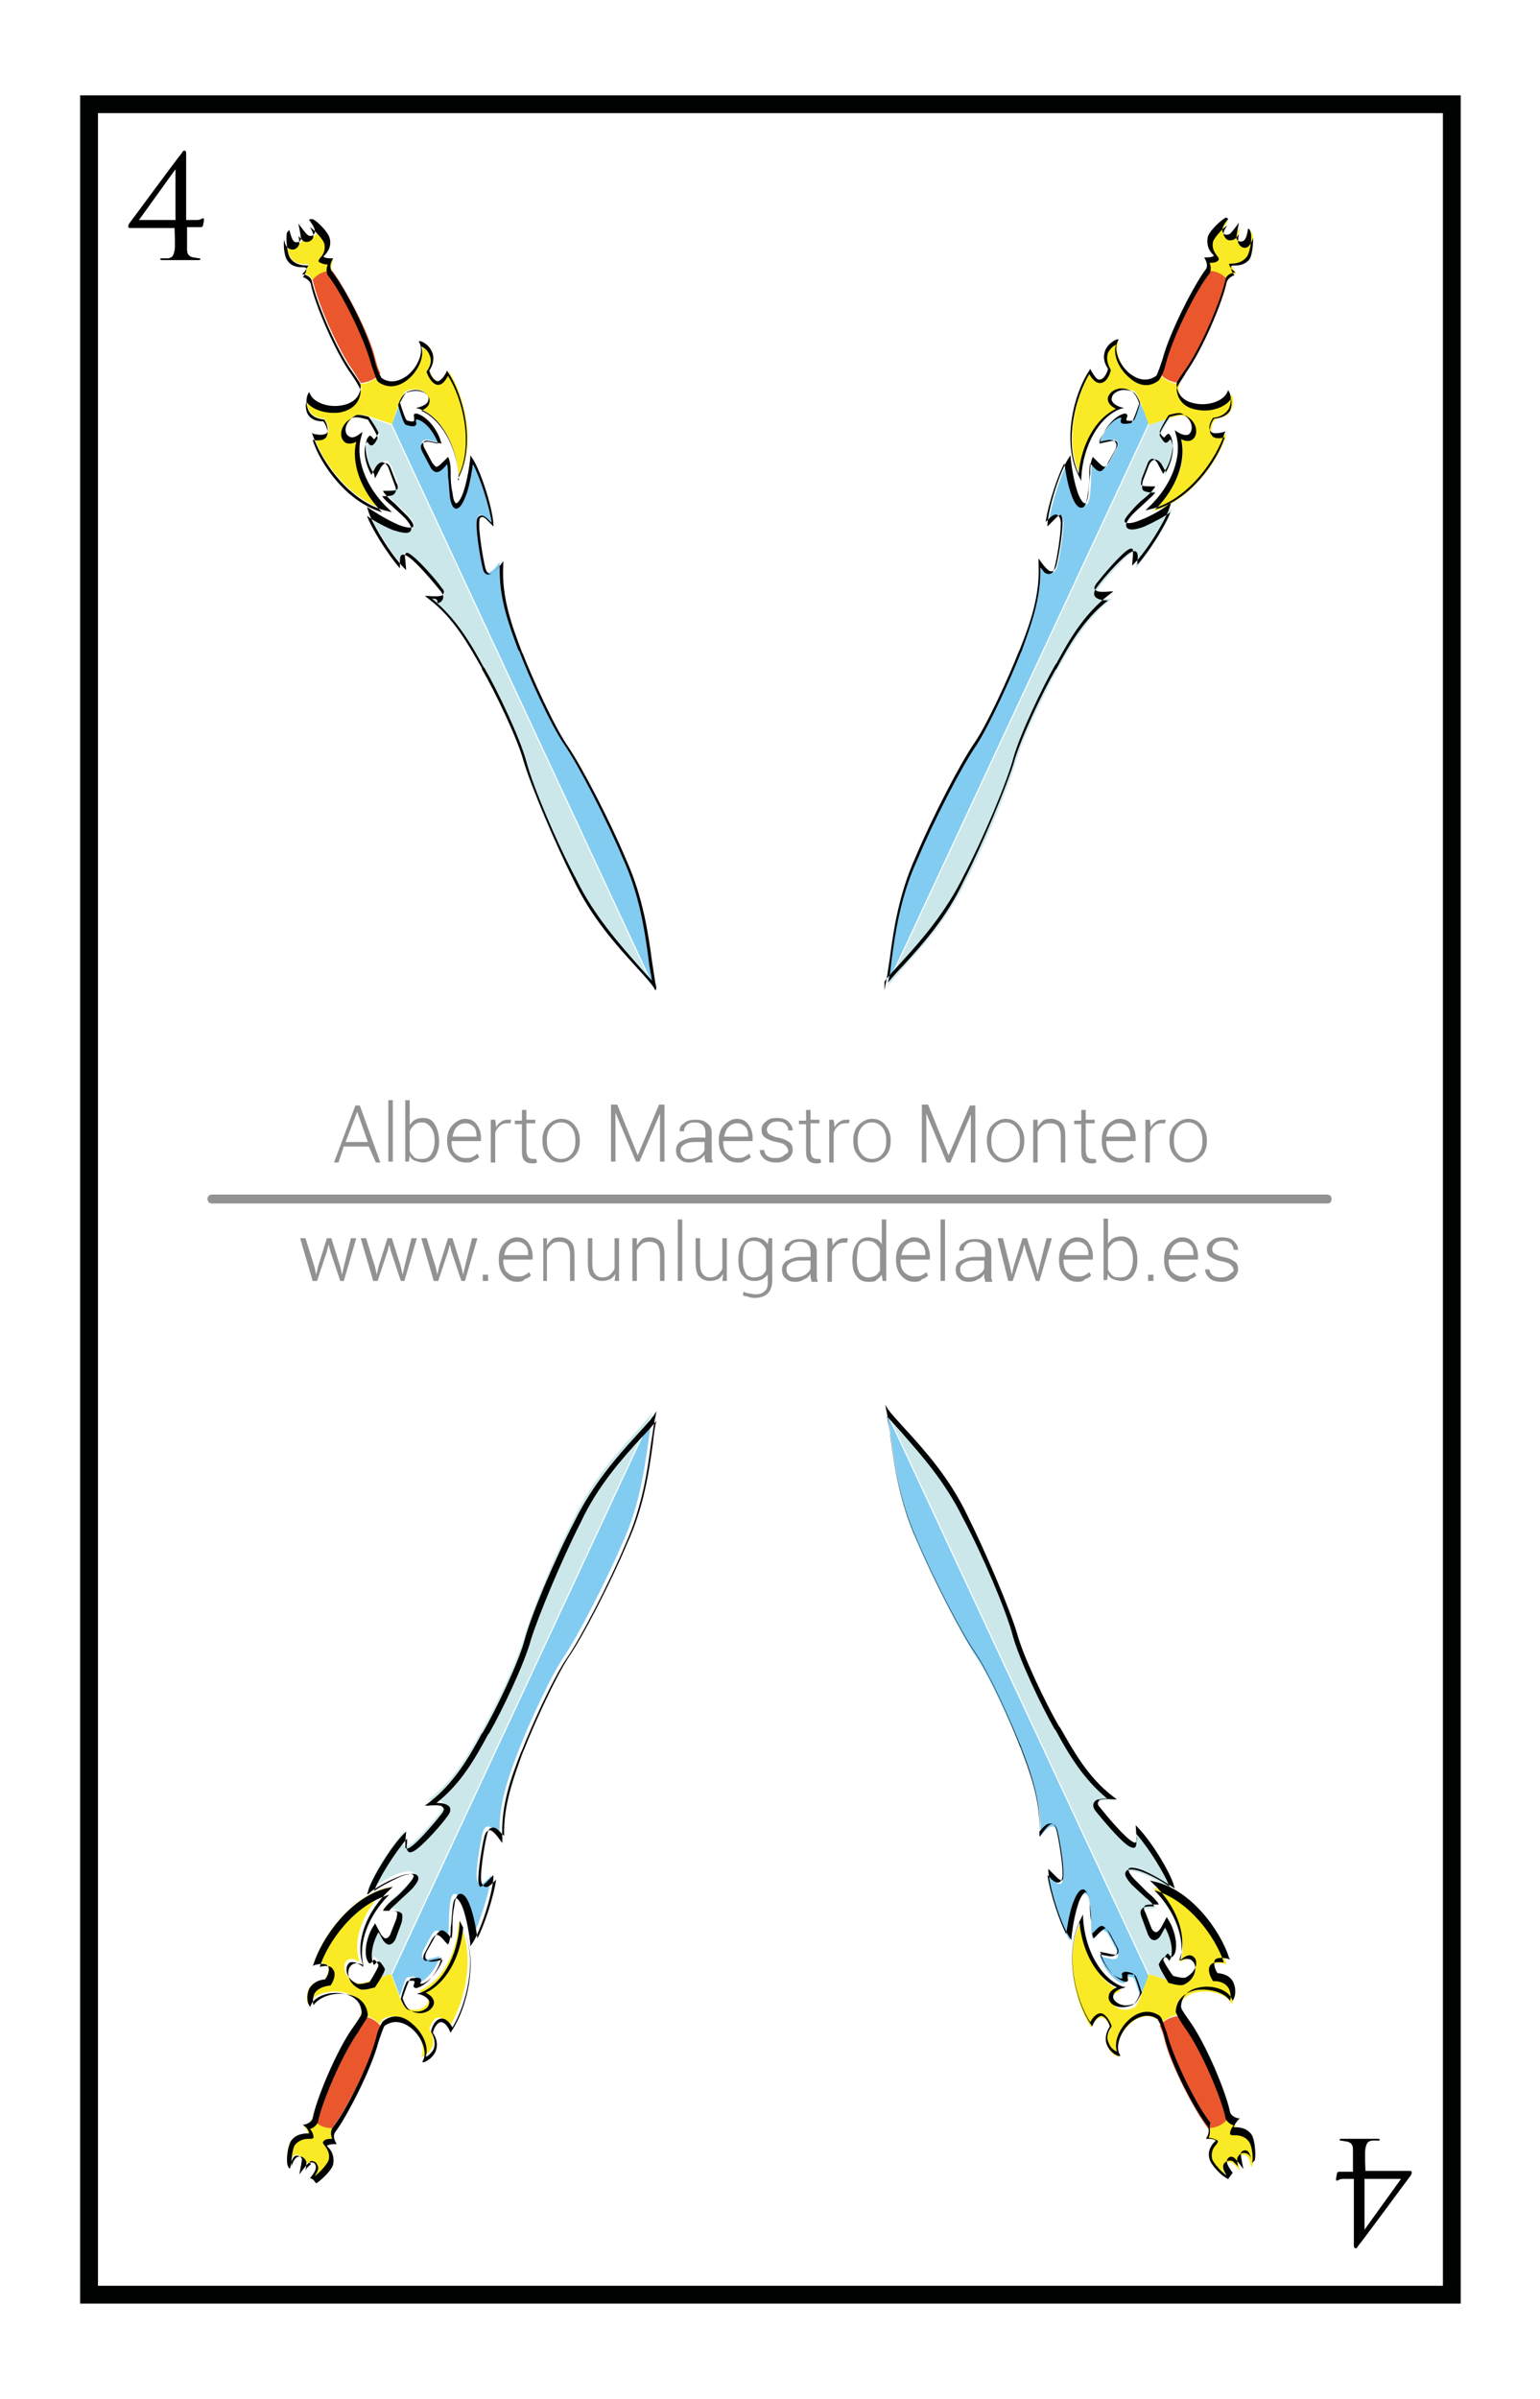 <?xml version="1.0" encoding="utf-8"?>
<!-- Generator: Adobe Illustrator 19.0.0, SVG Export Plug-In . SVG Version: 6.00 Build 0)  -->
<svg version="1.1" id="Capa_1" xmlns="http://www.w3.org/2000/svg" xmlns:xlink="http://www.w3.org/1999/xlink" x="0px" y="0px"
	 viewBox="0 0 172.9 269.3" style="enable-background:new 0 0 172.9 269.3;" xml:space="preserve">
<style type="text/css">
	.st0{fill:#FFFFFF;}
	.st1{fill:#010202;}
	.st2{fill:#83CCF1;}
	.st3{fill:#CBE7E9;}
	.st4{fill:#FAEA26;}
	.st5{fill:#EA572D;}
	.st6{fill:#929293;}
</style>
<rect id="XMLID_6257_" x="0" y="0" class="st0" width="172.9" height="269.3"/>
<g id="XMLID_6029_">
	<path id="XMLID_4787_" class="st1" d="M164,258.6H9V10.7h155V258.6z M11,256.6h151V12.7H11V256.6z"/>
	<g id="XMLID_4783_">
		<path id="XMLID_4784_" d="M20.9,24.7h1.2c0.4,0,0.6-0.2,0.7-0.2c0.1,0,0.1,0.1,0.1,0.2c0,0.1-0.1,0.5-0.1,0.6
			c-0.1,0.2-0.1,0.2-0.3,0.2h-1.5c0,0.5,0,1.8,0,2.5c0,0.5,0.2,0.8,0.7,0.9c0.2,0,0.5,0.1,0.7,0.1c0.1,0,0.1,0.1,0.1,0.1
			c0,0.1-0.1,0.1-0.3,0.1c-0.9,0-1.9,0-2,0c-0.1,0-1,0-1.9,0c-0.2,0-0.3,0-0.3-0.1c0-0.1,0-0.1,0.1-0.1c0.1,0,0.5,0,0.8,0
			c0.5-0.1,0.6-0.4,0.7-0.9c0.1-0.7,0-2,0-2.5h-4.9c-0.2,0-0.3,0-0.3-0.2c0-0.1,0.1-0.3,0.1-0.3c0.1-0.1,5.3-7.2,5.9-7.9
			c0.1-0.2,0.2-0.3,0.3-0.3c0.1,0,0.2,0.1,0.2,0.3c0,0.2,0,1.5,0,2.4V24.7z M19.7,19L19.7,19c-0.3,0.4-3.8,5.3-4.1,5.7h4.1V19z"/>
	</g>
	<g id="XMLID_4779_">
		<path id="XMLID_4780_" d="M152,244.6h-1.2c-0.4,0-0.6,0.2-0.7,0.2c-0.1,0-0.1-0.1-0.1-0.2c0-0.1,0.1-0.5,0.1-0.6
			c0.1-0.2,0.1-0.2,0.3-0.2h1.5c0-0.5,0-1.8,0-2.5c0-0.5-0.2-0.8-0.7-0.9c-0.2,0-0.5-0.1-0.7-0.1c-0.1,0-0.1-0.1-0.1-0.1
			c0-0.1,0.1-0.1,0.3-0.1c0.9,0,1.9,0,2,0s1,0,1.9,0c0.2,0,0.3,0,0.3,0.1c0,0.1,0,0.1-0.1,0.1c-0.1,0-0.5,0-0.8,0
			c-0.5,0.1-0.6,0.4-0.7,0.9c-0.1,0.7,0,2,0,2.5h4.9c0.2,0,0.3,0,0.3,0.2c0,0.1-0.1,0.3-0.1,0.3c-0.1,0.1-5.3,7.2-5.9,7.9
			c-0.1,0.2-0.2,0.3-0.3,0.3s-0.2-0.1-0.2-0.3c0-0.2,0-1.5,0-2.4V244.6z M153.2,250.3L153.2,250.3c0.3-0.4,3.8-5.3,4.1-5.7h-4.1
			V250.3z"/>
	</g>
	<g id="XMLID_4497_">
		<g id="XMLID_4516_">
			<path id="XMLID_4521_" class="st2" d="M44.9,224.1c0,0,0.6-2.1,0.8-2.1c2-0.5,0.2,0.9,1.3,0.6c1.1-0.4,2.1-1.9,2.4-3l-1.2,0.3
				c0,0-1.2,0.3-0.7-0.9l0.9-1.7c0.6-1,0.9-0.6,1.8,0.4c0.3-1.1,0.1-1.7,0.3-3.8c0.2-2.1,1.1-1.4,1.6,0.3c0.5,1.6,0.7,3.6,0.7,3.6
				c0.8-1.1,2.1-5.1,2.4-7.3l-0.6,0.6c-0.6,0.6-1,0.6-1.1-0.5c0-1.1,0.4-3.7,0.7-4.9c0.2-0.7,0.6-0.8,1-0.5c0.4,0.3,0.9,1,0.9,1
				c-0.2-3.7,1.1-7,2.2-9.9c1.1-2.8,3.5-8.1,5-10.3c1.5-2.2,4.7-8.4,6.6-12.8c2.6-5.7,2.7-11.4,3.4-14.4L44,221.7L44.9,224.1z"/>
			<path id="XMLID_4520_" class="st3" d="M41.3,212.2c0,0,1.6-1.1,3.2-1.8c1.6-0.6,2.7-0.5,1.3,1.1c-1.5,1.5-2,1.8-2.7,2.7
				c1.4,0.1,1.9,0,1.5,1.1l-0.7,1.8c-0.6,1.1-1.2,0-1.2,0l-0.6-1.1c-0.7,1-1.2,2.7-0.8,3.8c0.4,1,0.4-1.2,1.3,0.6
				c0.1,0.2-1.1,2-1.1,2l2.4-0.8l29.4-63.1c-1.8,2.4-6.1,6.2-8.8,11.8c-2.2,4.2-4.8,10.6-5.6,13.3c-0.7,2.6-3.2,7.8-4.7,10.5
				c-1.5,2.6-3.2,5.8-6.2,8c0,0,0.8-0.1,1.3,0c0.5,0.1,0.7,0.5,0.3,1.1c-0.7,1-2.4,2.9-3.3,3.7c-0.9,0.7-1.1,0.4-1-0.5l0.1-0.9
				C43.8,207.3,41.6,210.9,41.3,212.2z"/>
			<path id="XMLID_4519_" class="st4" d="M35.2,220.5c2.4-0.6,1.7,1.2,1.2,1.8c-2.2,0.2-2.1,2.1-1.8,2.7c0.8-1.9,5.8-2.2,6,0.8
				c0,0.1-0.1,0.3-0.2,0.4c0.9,0,1.6,0.4,2.2,1c0.1-0.2,0.2-0.3,0.2-0.4c2.4-1.8,5.4,2.2,4.5,4.1c0.6-0.1,2.1-1.3,0.9-3.1
				c0.2-0.8,1.1-2.4,2.2-0.2c1.6-2.4,3.2-8,1.1-11.9c-0.2,3.8-2.1,6.9-4.5,7.8c2.3,0.6,0.6,2.8-1.4,1.9c-0.4-0.2-0.8-1.4-0.8-1.4
				l-0.9-2.4l-2.4,0.8c0,0-1.1,0.4-1.6,0.2c-2-1-1.4-3.7,0.5-2.3c-0.9-2.4,0.3-5.9,3.1-8.4C39.3,212.9,36,217.7,35.2,220.5z"/>
			<path id="XMLID_4518_" class="st4" d="M35.1,237.8c0,0-0.1,0.6-1,0.8c0,0,0.5,0.6,0.5,1c0,0.2-1.2-0.3-2,0.8
				c-0.4,0.6-0.5,2.7-0.2,2.9c0.2-0.7,0.3-1.3,0.8-1.4c0.5-0.1,0.7,0.3,0.7,0.5c0.1,0.2-0.2,1.3-0.2,1.3s0.7-0.9,0.9-0.9
				c0.2-0.1,0.6-0.2,0.9,0.2c0.3,0.4-0.1,1-0.5,1.5c0.3,0.1,1.8-1.3,2-2c0.3-1.3-0.8-1.9-0.7-2.1c0.3-0.3,1.1-0.3,1.1-0.3
				c-0.4-0.8-0.1-1.3-0.1-1.3C36.5,238.9,35.7,238.5,35.1,237.8z"/>
			<path id="XMLID_4517_" class="st5" d="M40.5,226.3c-0.3,0.5-0.8,1.3-0.8,1.3c-1.9,2.6-4.2,8.2-4.6,10.3c0.6,0.7,1.3,1,2.2,1
				c1.3-1.7,4.2-7,4.9-10.1c0,0,0.2-0.8,0.5-1.4C42.1,226.7,41.4,226.4,40.5,226.3z"/>
		</g>
		<g id="XMLID_4510_">
			<path id="XMLID_4515_" class="st2" d="M128,224.1c0,0-0.6-2.1-0.8-2.1c-2-0.5-0.2,0.9-1.3,0.6c-1.1-0.4-2.1-1.9-2.4-3l1.2,0.3
				c0,0,1.2,0.3,0.7-0.9l-0.9-1.7c-0.6-1-0.9-0.6-1.8,0.4c-0.3-1.1-0.1-1.7-0.3-3.8c-0.2-2.1-1.1-1.4-1.6,0.3
				c-0.5,1.6-0.7,3.6-0.7,3.6c-0.8-1.1-2.1-5.1-2.4-7.3l0.6,0.6c0.6,0.6,1,0.6,1.1-0.5c0-1.1-0.4-3.7-0.7-4.9
				c-0.2-0.7-0.6-0.8-1-0.5c-0.4,0.3-0.9,1-0.9,1c0.2-3.7-1.1-7-2.2-9.9c-1.1-2.8-3.5-8.1-5-10.3c-1.5-2.2-4.7-8.4-6.6-12.8
				c-2.6-5.7-2.7-11.4-3.4-14.4l29.4,63.1L128,224.1z"/>
			<path id="XMLID_4514_" class="st3" d="M131.6,212.2c0,0-1.6-1.1-3.2-1.8c-1.6-0.6-2.7-0.5-1.3,1.1c1.5,1.5,2,1.8,2.7,2.7
				c-1.4,0.1-1.9,0-1.5,1.1l0.7,1.8c0.6,1.1,1.2,0,1.2,0l0.6-1.1c0.7,1,1.2,2.7,0.8,3.8c-0.4,1-0.4-1.2-1.3,0.6
				c-0.1,0.2,1.1,2,1.1,2l-2.4-0.8l-29.4-63.1c1.8,2.4,6.1,6.2,8.8,11.8c2.2,4.2,4.8,10.6,5.6,13.3c0.7,2.6,3.2,7.8,4.7,10.5
				c1.5,2.6,3.2,5.8,6.2,8c0,0-0.8-0.1-1.3,0c-0.5,0.1-0.7,0.5-0.3,1.1c0.7,1,2.4,2.9,3.3,3.7c0.9,0.7,1.1,0.4,1-0.5l-0.1-0.9
				C129.1,207.3,131.3,210.9,131.6,212.2z"/>
			<path id="XMLID_4513_" class="st4" d="M137.7,220.5c-2.4-0.6-1.7,1.2-1.2,1.8c2.2,0.2,2.1,2.1,1.8,2.7c-0.8-1.9-5.8-2.2-6,0.8
				c0,0.1,0.1,0.3,0.2,0.4c-0.9,0-1.6,0.4-2.2,1c-0.1-0.2-0.2-0.3-0.2-0.4c-2.4-1.8-5.4,2.2-4.5,4.1c-0.6-0.1-2.1-1.3-0.9-3.1
				c-0.2-0.8-1.1-2.4-2.2-0.2c-1.6-2.4-3.2-8-1.1-11.9c0.2,3.8,2.1,6.9,4.5,7.8c-2.3,0.6-0.6,2.8,1.4,1.9c0.4-0.2,0.8-1.4,0.8-1.4
				l0.9-2.4l2.4,0.8c0,0,1.1,0.4,1.6,0.2c2-1,1.4-3.7-0.5-2.3c0.9-2.4-0.3-5.9-3.1-8.4C133.6,212.9,136.9,217.7,137.7,220.5z"/>
			<path id="XMLID_4512_" class="st4" d="M137.8,237.8c0,0,0.1,0.6,1,0.8c0,0-0.5,0.6-0.5,1c0,0.2,1.2-0.3,2,0.8
				c0.4,0.6,0.5,2.7,0.2,2.9c-0.2-0.7-0.3-1.3-0.8-1.4c-0.5-0.1-0.7,0.3-0.7,0.5c-0.1,0.2,0.2,1.3,0.2,1.3s-0.7-0.9-0.9-0.9
				c-0.2-0.1-0.6-0.2-0.9,0.2c-0.3,0.4,0.1,1,0.5,1.5c-0.3,0.1-1.8-1.3-2-2c-0.3-1.3,0.8-1.9,0.7-2.1c-0.3-0.3-1.1-0.3-1.1-0.3
				c0.4-0.8,0.1-1.3,0.1-1.3C136.5,238.9,137.2,238.5,137.8,237.8z"/>
			<path id="XMLID_4511_" class="st5" d="M132.4,226.3c0.3,0.5,0.8,1.3,0.8,1.3c1.9,2.6,4.2,8.2,4.6,10.3c-0.6,0.7-1.3,1-2.2,1
				c-1.3-1.7-4.2-7-4.9-10.1c0,0-0.2-0.8-0.5-1.4C130.8,226.7,131.5,226.4,132.4,226.3z"/>
		</g>
		<g id="XMLID_4504_">
			<path id="XMLID_4509_" class="st2" d="M128,45.2c0,0-0.6,2.1-0.8,2.1c-2,0.5-0.2-0.9-1.3-0.6c-1.1,0.4-2.1,1.9-2.4,3l1.2-0.3
				c0,0,1.2-0.3,0.7,0.9l-0.9,1.7c-0.6,1-0.9,0.6-1.8-0.4c-0.3,1.1-0.1,1.7-0.3,3.8c-0.2,2.1-1.1,1.4-1.6-0.3
				c-0.5-1.6-0.7-3.6-0.7-3.6c-0.8,1.1-2.1,5.1-2.4,7.3l0.6-0.6c0.6-0.6,1-0.6,1.1,0.5c0,1.1-0.4,3.7-0.7,4.9
				c-0.2,0.7-0.6,0.8-1,0.5c-0.4-0.3-0.9-1-0.9-1c0.2,3.7-1.1,7-2.2,9.9c-1.1,2.8-3.5,8.1-5,10.3c-1.5,2.2-4.7,8.4-6.6,12.8
				c-2.6,5.7-2.7,11.4-3.4,14.4l29.4-63.1L128,45.2z"/>
			<path id="XMLID_4508_" class="st3" d="M131.6,57.1c0,0-1.6,1.1-3.2,1.8c-1.6,0.6-2.7,0.5-1.3-1.1c1.5-1.5,2-1.8,2.7-2.7
				c-1.4-0.1-1.9,0-1.5-1.1l0.7-1.8c0.6-1.1,1.2,0,1.2,0l0.6,1.1c0.7-1,1.2-2.7,0.8-3.8c-0.4-1-0.4,1.2-1.3-0.6
				c-0.1-0.2,1.1-2,1.1-2l-2.4,0.8l-29.4,63.1c1.8-2.4,6.1-6.2,8.8-11.8c2.2-4.2,4.8-10.6,5.6-13.3c0.7-2.6,3.2-7.8,4.7-10.5
				c1.5-2.6,3.2-5.8,6.2-8c0,0-0.8,0.1-1.3,0c-0.5-0.1-0.7-0.5-0.3-1.1c0.7-1,2.4-2.9,3.3-3.7c0.9-0.7,1.1-0.4,1,0.5l-0.1,0.9
				C129.1,62,131.3,58.4,131.6,57.1z"/>
			<path id="XMLID_4507_" class="st4" d="M137.7,48.8c-2.4,0.6-1.7-1.2-1.2-1.8c2.2-0.2,2.1-2.1,1.8-2.7c-0.8,1.9-5.8,2.2-6-0.8
				c0-0.1,0.1-0.3,0.2-0.4c-0.9,0-1.6-0.4-2.2-1c-0.1,0.2-0.2,0.3-0.2,0.4c-2.4,1.8-5.4-2.2-4.5-4.1c-0.6,0.1-2.1,1.3-0.9,3.1
				c-0.2,0.8-1.1,2.4-2.2,0.2c-1.6,2.4-3.2,8-1.1,11.9c0.2-3.8,2.1-6.9,4.5-7.8c-2.3-0.6-0.6-2.8,1.4-1.9c0.4,0.2,0.8,1.4,0.8,1.4
				l0.9,2.4l2.4-0.8c0,0,1.1-0.4,1.6-0.2c2,1,1.4,3.7-0.5,2.3c0.9,2.4-0.3,5.9-3.1,8.4C133.6,56.3,136.9,51.6,137.7,48.8z"/>
			<path id="XMLID_4506_" class="st4" d="M137.8,31.5c0,0,0.1-0.6,1-0.8c0,0-0.5-0.6-0.5-1c0-0.2,1.2,0.3,2-0.8
				c0.4-0.6,0.5-2.7,0.2-2.9c-0.2,0.7-0.3,1.3-0.8,1.4c-0.5,0.1-0.7-0.3-0.7-0.5c-0.1-0.2,0.2-1.3,0.2-1.3s-0.7,0.9-0.9,0.9
				c-0.2,0.1-0.6,0.2-0.9-0.2c-0.3-0.4,0.1-1,0.5-1.5c-0.3-0.1-1.8,1.3-2,2c-0.3,1.3,0.8,1.9,0.7,2.1c-0.3,0.3-1.1,0.3-1.1,0.3
				c0.4,0.8,0.1,1.3,0.1,1.3C136.5,30.4,137.2,30.8,137.8,31.5z"/>
			<path id="XMLID_4505_" class="st5" d="M132.4,43c0.3-0.5,0.8-1.3,0.8-1.3c1.9-2.6,4.2-8.2,4.6-10.3c-0.6-0.7-1.3-1-2.2-1
				c-1.3,1.7-4.2,7-4.9,10.1c0,0-0.2,0.8-0.5,1.4C130.8,42.6,131.5,42.9,132.4,43z"/>
		</g>
		<g id="XMLID_4498_">
			<path id="XMLID_4503_" class="st2" d="M44.9,45.2c0,0,0.6,2.1,0.8,2.1c2,0.5,0.2-0.9,1.3-0.6c1.1,0.4,2.1,1.9,2.4,3l-1.2-0.3
				c0,0-1.2-0.3-0.7,0.9l0.9,1.7c0.6,1,0.9,0.6,1.8-0.4c0.3,1.1,0.1,1.7,0.3,3.8c0.2,2.1,1.1,1.4,1.6-0.3c0.5-1.6,0.7-3.6,0.7-3.6
				c0.8,1.1,2.1,5.1,2.4,7.3l-0.6-0.6c-0.6-0.6-1-0.6-1.1,0.5c0,1.1,0.4,3.7,0.7,4.9c0.2,0.7,0.6,0.8,1,0.5c0.4-0.3,0.9-1,0.9-1
				c-0.2,3.7,1.1,7,2.2,9.9c1.1,2.8,3.5,8.1,5,10.3c1.5,2.2,4.7,8.4,6.6,12.8c2.6,5.7,2.7,11.4,3.4,14.4L44,47.6L44.9,45.2z"/>
			<path id="XMLID_4502_" class="st3" d="M41.3,57.1c0,0,1.6,1.1,3.2,1.8c1.6,0.6,2.7,0.5,1.3-1.1c-1.5-1.5-2-1.8-2.7-2.7
				c1.4-0.1,1.9,0,1.5-1.1l-0.7-1.8c-0.6-1.1-1.2,0-1.2,0l-0.6,1.1c-0.7-1-1.2-2.7-0.8-3.8c0.4-1,0.4,1.2,1.3-0.6
				c0.1-0.2-1.1-2-1.1-2l2.4,0.8l29.4,63.1c-1.8-2.4-6.1-6.2-8.8-11.8c-2.2-4.2-4.8-10.6-5.6-13.3c-0.7-2.6-3.2-7.8-4.7-10.5
				c-1.5-2.6-3.2-5.8-6.2-8c0,0,0.8,0.1,1.3,0c0.5-0.1,0.7-0.5,0.3-1.1c-0.7-1-2.4-2.9-3.3-3.7c-0.9-0.7-1.1-0.4-1,0.5l0.1,0.9
				C43.8,62,41.6,58.4,41.3,57.1z"/>
			<path id="XMLID_4501_" class="st4" d="M35.2,48.8c2.4,0.6,1.7-1.2,1.2-1.8c-2.2-0.2-2.1-2.1-1.8-2.7c0.8,1.9,5.8,2.2,6-0.8
				c0-0.1-0.1-0.3-0.2-0.4c0.9,0,1.6-0.4,2.2-1c0.1,0.2,0.2,0.3,0.2,0.4c2.4,1.8,5.4-2.2,4.5-4.1c0.6,0.1,2.1,1.3,0.9,3.1
				c0.2,0.8,1.1,2.4,2.2,0.2c1.6,2.4,3.2,8,1.1,11.9c-0.2-3.8-2.1-6.9-4.5-7.8c2.3-0.6,0.6-2.8-1.4-1.9c-0.4,0.2-0.8,1.4-0.8,1.4
				L44,47.6l-2.4-0.8c0,0-1.1-0.4-1.6-0.2c-2,1-1.4,3.7,0.5,2.3c-0.9,2.4,0.3,5.9,3.1,8.4C39.3,56.3,36,51.6,35.2,48.8z"/>
			<path id="XMLID_4500_" class="st4" d="M35.1,31.5c0,0-0.1-0.6-1-0.8c0,0,0.5-0.6,0.5-1c0-0.2-1.2,0.3-2-0.8
				c-0.4-0.6-0.5-2.7-0.2-2.9c0.2,0.7,0.3,1.3,0.8,1.4c0.5,0.1,0.7-0.3,0.7-0.5c0.1-0.2-0.2-1.3-0.2-1.3s0.7,0.9,0.9,0.9
				c0.2,0.1,0.6,0.2,0.9-0.2c0.3-0.4-0.1-1-0.5-1.5c0.3-0.1,1.8,1.3,2,2c0.3,1.3-0.8,1.9-0.7,2.1c0.3,0.3,1.1,0.3,1.1,0.3
				c-0.4,0.8-0.1,1.3-0.1,1.3C36.5,30.4,35.7,30.8,35.1,31.5z"/>
			<path id="XMLID_4499_" class="st5" d="M40.5,43c-0.3-0.5-0.8-1.3-0.8-1.3c-1.9-2.6-4.2-8.2-4.6-10.3c0.6-0.7,1.3-1,2.2-1
				c1.3,1.7,4.2,7,4.9,10.1c0,0,0.2,0.8,0.5,1.4C42.1,42.6,41.4,42.9,40.5,43z"/>
		</g>
	</g>
	<g id="XMLID_4492_">
		<path id="XMLID_4495_" class="st1" d="M35,244.6C35,244.6,34.9,244.6,35,244.6l-0.2-0.1l0.1-0.1c0.4-0.5,0.7-1,0.5-1.4
			c-0.2-0.4-0.6-0.2-0.7-0.2c-0.1,0-0.5,0.5-0.8,0.9l-0.3,0.4l0.1-0.5c0.1-0.5,0.2-1.1,0.2-1.2c0-0.1-0.2-0.4-0.5-0.4
			c0,0-0.1,0-0.1,0c-0.4,0-0.6,0.6-0.7,1.3l0,0.1l-0.1,0c-0.1,0-0.1-0.1-0.2-0.3c-0.2-0.6,0-2.2,0.4-2.8c0.6-0.8,1.5-0.8,1.9-0.8
			c0,0,0.1,0,0.1,0c0-0.3-0.3-0.7-0.5-0.8l-0.2-0.2l0.2,0c0.8-0.2,0.9-0.7,0.9-0.7c0.4-2.1,2.7-7.7,4.6-10.3c0,0,0.5-0.7,0.8-1.2
			c0.1-0.2,0.1-0.3,0.1-0.4c-0.1-1.6-1.5-2-2.1-2.1c-1.5-0.3-3.2,0.3-3.6,1.3l-0.1,0.2l-0.1-0.2c-0.2-0.3-0.3-1.1,0-1.8
			c0.2-0.4,0.7-1,1.8-1.1c0.3-0.4,0.6-1.1,0.3-1.5c-0.2-0.3-0.7-0.3-1.5-0.1l-0.2,0.1l0.1-0.2c0.9-2.9,4.2-7.7,8.5-8.6l0.4-0.1
			l-0.3,0.3c-2.7,2.5-3.9,5.9-3.1,8.3l0.1,0.4l-0.3-0.2c-0.5-0.3-0.9-0.4-1.2-0.3c-0.2,0.1-0.4,0.4-0.4,0.8c0,0.5,0.3,1.2,1.2,1.6
			c0.3,0.1,1.1-0.1,1.4-0.2c0.5-0.8,1-1.7,1-1.9c-0.3-0.6-0.5-0.6-0.5-0.6c0,0,0,0,0,0c-0.1,0-0.1,0.1-0.2,0.2
			c-0.1,0.1-0.1,0.2-0.3,0.2c0,0,0,0,0,0c-0.1,0-0.2-0.2-0.3-0.4c-0.4-1.1,0.1-2.9,0.8-3.9l0.1-0.2l0.7,1.3c0.1,0.1,0.3,0.4,0.5,0.4
			c0,0,0,0,0,0c0.2,0,0.4-0.2,0.5-0.4l0.7-1.8c0.1-0.4,0.1-0.6,0.1-0.7c-0.1-0.2-0.6-0.2-1.2-0.2l-0.4,0l0.1-0.2
			c0.4-0.5,0.7-0.8,1.2-1.2c0.4-0.3,0.9-0.8,1.5-1.5c0.7-0.8,0.7-1,0.6-1.1c-0.1-0.2-0.8-0.2-1.7,0.2c-1.6,0.6-3.2,1.7-3.2,1.8
			l-0.3,0.2l0.1-0.3c0.3-1.3,2.5-5,4.1-6.6l0.2-0.2l-0.1,1.2c0,0.6,0,0.7,0.1,0.7c0.1,0,0.2,0.1,0.7-0.3c0.9-0.7,2.6-2.7,3.3-3.6
			c0.2-0.3,0.3-0.5,0.2-0.6c-0.1-0.2-0.3-0.3-0.4-0.3c-0.5-0.1-1.3,0-1.3,0l-0.4,0l0.4-0.3c2.9-2.2,4.6-5.2,6-7.8l0.1-0.1
			c1.5-2.6,4-7.8,4.7-10.4c0.7-2.7,3.4-9.1,5.6-13.3c2-4.1,4.8-7.3,6.9-9.6c0.8-0.9,1.5-1.6,2-2.3l0.3-0.5l-0.1,0.6
			c-0.2,0.8-0.3,1.8-0.5,3c-0.4,3.1-1,7.2-2.9,11.4c-1.8,4.3-5,10.5-6.6,12.8c-1.5,2.2-3.9,7.5-5,10.3l-0.1,0.2
			c-1.1,2.8-2.3,6-2.1,9.7l0,0.5l-0.3-0.4c0,0-0.4-0.6-0.8-0.9c-0.1-0.1-0.3-0.2-0.5-0.1c-0.2,0.1-0.3,0.3-0.4,0.6
			c-0.3,1.2-0.7,3.7-0.7,4.9c0,0.6,0.2,0.8,0.2,0.8c0.1,0,0.2,0,0.6-0.4l0.9-0.9l0,0.3c-0.2,2.3-1.6,6.3-2.4,7.4l-0.2,0.3l0-0.3
			c0,0-0.2-2-0.7-3.6c-0.3-1-0.7-1.5-0.9-1.5c-0.1,0-0.3,0.1-0.4,1.2c-0.1,1-0.1,1.6-0.2,2.1c0,0.6,0,1.1-0.2,1.7l-0.1,0.2l-0.3-0.3
			c-0.4-0.5-0.7-0.8-1-0.8c0,0,0,0,0,0c-0.1,0-0.3,0.2-0.5,0.5l-0.9,1.7c-0.1,0.2-0.1,0.5,0,0.6c0.1,0.2,0.5,0.1,0.6,0.1l1.4-0.3
			l-0.1,0.2c-0.3,1.2-1.4,2.7-2.5,3.1c-0.2,0.1-0.4,0.1-0.5,0c-0.1-0.1-0.1-0.2,0-0.4c0-0.1,0.1-0.2,0-0.3c0,0-0.2-0.1-0.8,0
			c-0.1,0.1-0.5,1.1-0.7,2c0.1,0.3,0.5,1.1,0.8,1.2c0.9,0.4,1.6,0.2,2-0.1c0.3-0.2,0.4-0.5,0.4-0.8c-0.1-0.3-0.4-0.6-1-0.8l-0.4-0.1
			l0.4-0.1c2.4-0.9,4.2-4.1,4.4-7.7l0-0.4l0.2,0.4c2.1,3.9,0.6,9.5-1.1,12l-0.1,0.2l-0.1-0.2c-0.3-0.7-0.7-1-1-1c0,0,0,0,0,0
			c-0.4,0-0.8,0.7-0.9,1.2c0.6,0.9,0.5,1.6,0.3,2.1c-0.3,0.7-1,1.1-1.3,1.2l-0.2,0l0.1-0.2c0.5-0.9-0.1-2.6-1.3-3.6
			c-0.5-0.4-1.7-1.2-3-0.3c0,0-0.1,0.1-0.2,0.4c-0.2,0.5-0.5,1.4-0.5,1.4c-0.8,3.1-3.6,8.5-4.9,10.2c0,0-0.3,0.4,0.1,1.1l0.1,0.2
			l-0.2,0c-0.2,0-0.7,0-0.9,0.2c0,0,0.1,0.1,0.1,0.1c0.3,0.3,0.8,0.9,0.6,2c-0.2,0.7-1.4,1.8-1.9,2.1
			C35.1,244.6,35.1,244.6,35,244.6z M35,242.6c0.2,0,0.5,0.1,0.6,0.4c0.3,0.4,0,0.9-0.3,1.3c0.5-0.3,1.4-1.3,1.6-1.8
			c0.2-0.9-0.3-1.4-0.5-1.7c-0.1-0.1-0.2-0.3-0.1-0.4c0.2-0.3,0.7-0.3,1-0.3c-0.3-0.7,0-1.2,0-1.2c1.4-1.7,4.1-7,4.9-10.1
			c0,0,0.2-0.9,0.5-1.4c0.1-0.2,0.2-0.4,0.3-0.5c1-0.8,2.2-0.7,3.3,0.3c1.1,0.9,1.9,2.5,1.5,3.7c0.3-0.1,0.7-0.5,0.9-0.9
			c0.2-0.6,0.1-1.2-0.3-1.9l0,0l0-0.1c0.1-0.5,0.5-1.4,1.2-1.4c0.4,0,0.8,0.3,1.2,1c1.5-2.5,2.9-7.5,1.2-11.2
			c-0.3,3.4-2,6.3-4.2,7.3c0.6,0.3,0.8,0.6,0.9,0.9c0.1,0.4-0.1,0.7-0.4,1c-0.5,0.4-1.3,0.6-2.2,0.1c-0.5-0.2-0.9-1.3-0.9-1.4l0,0
			l0,0c0.7-2.1,0.9-2.2,0.9-2.2c0.6-0.1,0.9-0.1,1.1,0c0.1,0.1,0.1,0.4,0,0.5c0,0,0,0.1,0,0.1c0,0,0.1,0,0.2,0
			c0.9-0.3,1.9-1.6,2.3-2.7l-1,0.2c0,0-0.6,0.1-0.8-0.2c-0.2-0.2-0.2-0.5,0-0.9l1-1.8c0.3-0.4,0.5-0.6,0.7-0.6c0,0,0,0,0,0
			c0.3,0,0.6,0.3,1.1,0.9c0.1-0.5,0.1-0.9,0.1-1.4c0-0.5,0-1.2,0.2-2.2c0.1-0.9,0.3-1.4,0.7-1.4c0,0,0,0,0,0c0.6,0,1,1.1,1.2,1.7
			c0.4,1.2,0.6,2.6,0.7,3.3c0.7-1.3,1.8-4.5,2.1-6.6l-0.4,0.4c-0.4,0.4-0.7,0.5-0.9,0.4c-0.2-0.1-0.4-0.4-0.4-1
			c0-1.2,0.4-3.8,0.7-4.9c0.1-0.5,0.3-0.7,0.5-0.7c0.2-0.1,0.5,0,0.7,0.2c0.2,0.2,0.5,0.5,0.7,0.7c-0.1-3.5,1.1-6.6,2.1-9.4l0.1-0.2
			c1.1-2.8,3.5-8.1,5-10.4c1.6-2.3,4.8-8.5,6.6-12.8c1.9-4.1,2.5-8.3,2.9-11.3c0.1-0.9,0.2-1.8,0.4-2.5c-0.5,0.6-1,1.2-1.7,1.9
			c-2.1,2.3-4.9,5.4-6.8,9.5c-2.1,4.1-4.8,10.6-5.6,13.2l0,0c-0.7,2.6-3.2,7.9-4.7,10.5l-0.1,0.1c-1.4,2.6-3,5.5-5.8,7.7
			c0.3,0,0.6,0,0.9,0.1c0.3,0.1,0.5,0.2,0.6,0.4c0.1,0.2,0.1,0.5-0.2,0.9c-0.7,1-2.4,2.9-3.4,3.7c-0.5,0.4-0.8,0.5-1,0.4
			c-0.2-0.1-0.3-0.4-0.2-1l0-0.5c-1.4,1.6-3.2,4.5-3.7,5.9c0.5-0.4,1.8-1.1,2.9-1.6c0.4-0.2,1.7-0.6,2-0.1c0.2,0.3,0,0.7-0.6,1.4
			c-0.7,0.7-1.2,1.1-1.6,1.5c-0.4,0.4-0.7,0.6-1,1c0.8,0,1.2,0.1,1.4,0.3c0.1,0.2,0.1,0.5,0,1l-0.7,1.9c-0.2,0.4-0.5,0.6-0.7,0.6
			c-0.4,0-0.7-0.5-0.7-0.5l-0.5-0.9c-0.6,1-1,2.6-0.6,3.5c0,0.1,0.1,0.2,0.1,0.2c0,0,0-0.1,0.1-0.1c0.1-0.1,0.2-0.3,0.4-0.3
			c0,0,0,0,0,0c0.2,0,0.4,0.3,0.7,0.8c0,0.1,0.1,0.3-1.1,2.1l0,0l0,0c-0.1,0-1.2,0.4-1.7,0.2c-1-0.5-1.3-1.2-1.3-1.8
			c0-0.5,0.2-0.8,0.5-1c0.2-0.1,0.6-0.2,1.2,0.1c-0.6-2.4,0.5-5.5,2.9-7.9c-3.9,1.1-6.9,5.3-7.8,8.1c0.8-0.2,1.3-0.1,1.5,0.3
			c0.4,0.5,0,1.4-0.3,1.8l0,0l-0.1,0c-0.8,0.1-1.4,0.4-1.7,0.9c-0.2,0.5-0.2,1-0.1,1.3c0.7-1,2.4-1.5,3.8-1.2
			c1.4,0.2,2.2,1.1,2.3,2.3c0,0.1-0.1,0.3-0.2,0.5c-0.3,0.5-0.8,1.2-0.8,1.3c-1.9,2.6-4.2,8.1-4.6,10.2c0,0-0.2,0.6-0.9,0.8
			c0.2,0.2,0.4,0.6,0.4,0.9c0,0.2-0.2,0.2-0.4,0.2c-0.4,0-1.1,0-1.7,0.7c-0.3,0.5-0.4,1.8-0.4,2.4c0.2-0.5,0.4-1,0.8-1.1
			c0.5-0.1,0.8,0.3,0.9,0.6c0,0.1,0,0.5-0.1,0.9c0.2-0.3,0.5-0.6,0.6-0.6C34.7,242.6,34.8,242.6,35,242.6z"/>
		<path id="XMLID_4494_" class="st1" d="M137.9,244.6c-0.1,0-0.1,0-0.2-0.1c-0.5-0.2-1.7-1.4-1.9-2.1c-0.3-1,0.3-1.7,0.6-2
			c0,0,0.1-0.1,0.1-0.1c-0.2-0.2-0.7-0.2-0.9-0.2l-0.2,0l0.1-0.2c0.4-0.7,0.1-1.1,0.1-1.2c-1.4-1.7-4.2-7-4.9-10.2
			c0,0-0.2-0.8-0.5-1.4c-0.1-0.2-0.2-0.3-0.2-0.4c-1.2-0.9-2.5-0.1-3,0.3c-1.2,1-1.8,2.7-1.3,3.6l0.1,0.2l-0.2,0
			c-0.4-0.1-1-0.5-1.3-1.2c-0.2-0.4-0.3-1.2,0.3-2.1c-0.1-0.5-0.5-1.1-0.9-1.2c-0.3,0-0.7,0.3-1,1l-0.1,0.2l-0.1-0.2
			c-1.7-2.5-3.2-8.1-1.1-12l0.2-0.4l0,0.4c0.2,3.6,2,6.8,4.4,7.7l0.4,0.1l-0.4,0.1c-0.6,0.2-0.9,0.4-1,0.8c-0.1,0.3,0.1,0.6,0.4,0.8
			c0.4,0.3,1.1,0.5,2,0.1c0.3-0.2,0.6-0.9,0.8-1.2c-0.3-0.9-0.6-1.9-0.8-2c-0.6-0.1-0.8-0.1-0.8,0c0,0,0,0.2,0,0.3
			c0,0.1,0.1,0.3,0,0.4c-0.1,0.1-0.3,0.1-0.5,0c-1.1-0.4-2.2-1.9-2.5-3.1l-0.1-0.2l1.4,0.3c0.1,0,0.5,0.1,0.6-0.1
			c0.1-0.1,0.1-0.4,0-0.6l-0.9-1.7c-0.2-0.3-0.4-0.5-0.5-0.5c-0.2,0-0.5,0.3-1,0.8l-0.3,0.3l-0.1-0.2c-0.2-0.6-0.2-1.1-0.2-1.7
			c0-0.5,0-1.2-0.2-2.1c-0.1-1.1-0.4-1.2-0.4-1.2c-0.2,0-0.6,0.5-0.9,1.5c-0.5,1.6-0.7,3.5-0.7,3.6l0,0.3l-0.2-0.3
			c-0.8-1.1-2.2-5.1-2.4-7.4l0-0.3l0.9,0.9c0.4,0.4,0.6,0.4,0.6,0.4c0.1,0,0.2-0.1,0.2-0.8c0-1.2-0.4-3.7-0.7-4.9
			c-0.1-0.3-0.2-0.5-0.4-0.6c-0.2-0.1-0.4,0-0.5,0.1c-0.4,0.3-0.8,0.9-0.8,0.9l-0.3,0.4l0-0.5c0.2-3.6-1-6.8-2.1-9.7l-0.1-0.2
			c-1.1-2.8-3.5-8.1-5-10.3c-1.6-2.3-4.8-8.5-6.6-12.8c-1.9-4.2-2.5-8.3-2.9-11.4c-0.2-1.2-0.3-2.2-0.5-3l-0.1-0.6l0.3,0.5
			c0.5,0.7,1.2,1.4,2,2.3c2.1,2.3,4.9,5.4,6.9,9.6c2.1,4.2,4.8,10.6,5.6,13.3c0.7,2.6,3.2,7.8,4.7,10.4l0.1,0.1
			c1.5,2.6,3.1,5.6,6,7.8l0.4,0.3l-0.4,0c0,0-0.8-0.1-1.3,0c-0.2,0-0.3,0.1-0.4,0.3c-0.1,0.2,0,0.4,0.2,0.6c0.7,0.9,2.4,2.9,3.3,3.6
			c0.5,0.4,0.7,0.4,0.7,0.3c0.1,0,0.2-0.2,0.1-0.7l-0.1-1.2l0.2,0.2c1.6,1.6,3.8,5.3,4.1,6.6l0.1,0.3l-0.3-0.2c0,0-1.6-1.1-3.2-1.8
			c-1-0.4-1.6-0.4-1.7-0.2c0,0.1-0.1,0.3,0.6,1.1c0.7,0.7,1.1,1.1,1.5,1.5c0.5,0.4,0.8,0.7,1.2,1.2l0.1,0.2l-0.4,0
			c-0.7,0-1.1,0-1.2,0.2c-0.1,0.1-0.1,0.4,0.1,0.7l0.7,1.8c0.1,0.2,0.3,0.4,0.5,0.4c0,0,0,0,0,0c0.2,0,0.4-0.3,0.5-0.4l0.7-1.3
			l0.1,0.2c0.7,1,1.2,2.8,0.8,3.9c-0.1,0.2-0.2,0.3-0.3,0.4c-0.1,0-0.2-0.1-0.3-0.2c-0.1-0.1-0.1-0.2-0.2-0.2c0,0,0,0,0,0
			c0,0-0.2,0.1-0.5,0.7c0,0.1,0.5,1,1.1,1.8c0.3,0.1,1.1,0.3,1.4,0.2c0.8-0.4,1.2-1.1,1.2-1.6c0-0.4-0.1-0.6-0.4-0.8
			c-0.3-0.2-0.7-0.1-1.2,0.3l-0.3,0.2l0.1-0.4c0.8-2.4-0.4-5.8-3.1-8.3l-0.3-0.3l0.4,0.1c4.3,0.9,7.6,5.7,8.5,8.6l0.1,0.2l-0.2-0.1
			c-0.8-0.2-1.3-0.1-1.5,0.1c-0.2,0.4,0,1.1,0.3,1.5c1.1,0.1,1.6,0.6,1.8,1.1c0.3,0.7,0.2,1.5,0,1.8l-0.1,0.2l-0.1-0.2
			c-0.4-1-2.1-1.6-3.6-1.3c-0.6,0.1-2,0.5-2.1,2.1c0,0,0,0.2,0.1,0.4c0.3,0.5,0.8,1.2,0.8,1.2c1.9,2.6,4.2,8.2,4.6,10.3
			c0,0,0.1,0.5,0.9,0.7l0.2,0l-0.2,0.2c-0.1,0.1-0.4,0.5-0.5,0.8c0,0,0.1,0,0.1,0c0.4,0,1.3,0,1.9,0.8c0.4,0.6,0.5,2.2,0.4,2.8
			c0,0.1-0.1,0.2-0.2,0.3l-0.1,0.1l0-0.1c-0.2-0.6-0.3-1.2-0.7-1.3c0,0-0.1,0-0.1,0c-0.4,0-0.5,0.3-0.5,0.4c0,0.1,0.1,0.7,0.2,1.2
			l0.1,0.5l-0.3-0.4c-0.3-0.4-0.7-0.9-0.8-0.9c-0.1-0.1-0.5-0.2-0.7,0.2c-0.2,0.3,0.1,0.8,0.5,1.4l0.1,0.1L137.9,244.6
			C138,244.6,137.9,244.6,137.9,244.6z M135.7,240c0.3,0,0.7,0.1,1,0.3c0.1,0.1,0,0.2-0.1,0.4c-0.3,0.3-0.7,0.8-0.5,1.7
			c0.2,0.5,1.1,1.5,1.6,1.8c-0.3-0.5-0.5-0.9-0.3-1.3c0.3-0.4,0.7-0.4,1-0.3c0.1,0.1,0.4,0.4,0.6,0.6c-0.1-0.3-0.1-0.7-0.1-0.9
			c0.1-0.3,0.4-0.7,0.9-0.6c0.5,0.1,0.7,0.5,0.8,1.1c0.1-0.6,0-1.9-0.4-2.4c-0.5-0.7-1.3-0.7-1.7-0.7c-0.2,0-0.4,0-0.4-0.2v0
			c0-0.3,0.2-0.7,0.4-0.9c-0.8-0.3-0.9-0.8-0.9-0.8c-0.4-2.1-2.7-7.6-4.6-10.2c0,0-0.5-0.7-0.8-1.3c-0.1-0.2-0.2-0.4-0.2-0.5
			c0.1-1.3,0.9-2.1,2.3-2.4c1.4-0.2,3.1,0.2,3.8,1.2c0.1-0.3,0.1-0.8-0.1-1.3c-0.3-0.6-0.9-0.9-1.7-0.9l-0.1,0l0,0
			c-0.3-0.4-0.7-1.3-0.3-1.8c0.2-0.3,0.7-0.4,1.5-0.3c-0.9-2.8-3.9-7-7.8-8.1c2.4,2.4,3.5,5.6,2.9,7.9c0.6-0.3,1-0.2,1.2-0.1
			c0.3,0.2,0.5,0.5,0.5,1c0,0.6-0.4,1.4-1.3,1.8c-0.5,0.2-1.6-0.2-1.7-0.2l0,0l0,0c-1.2-1.9-1.1-2.1-1.1-2.1
			c0.3-0.6,0.5-0.8,0.7-0.8c0,0,0,0,0,0c0.2,0,0.3,0.2,0.4,0.3c0,0,0,0.1,0.1,0.1c0,0,0-0.1,0.1-0.2c0.4-0.9,0-2.5-0.6-3.5l-0.5,0.9
			c0,0-0.3,0.5-0.7,0.5c0,0,0,0,0,0c-0.3,0-0.5-0.2-0.7-0.6l-0.7-1.9c-0.2-0.5-0.2-0.8,0-1c0.2-0.3,0.7-0.3,1.4-0.3
			c-0.3-0.4-0.6-0.7-1-1c-0.4-0.4-0.9-0.8-1.6-1.5c-0.6-0.7-0.8-1.1-0.6-1.4c0.3-0.5,1.5-0.1,2,0.1c1.2,0.5,2.4,1.2,2.9,1.6
			c-0.5-1.4-2.3-4.3-3.7-5.9l0,0.5c0,0.5,0,0.9-0.2,1c-0.2,0.1-0.5,0-1-0.4c-0.9-0.7-2.6-2.7-3.4-3.7c-0.3-0.4-0.3-0.7-0.2-0.9
			c0.1-0.2,0.3-0.4,0.6-0.4c0.3-0.1,0.7-0.1,0.9-0.1c-2.7-2.2-4.4-5.1-5.8-7.7l-0.1-0.1c-1.5-2.6-4-7.9-4.7-10.5
			c-0.7-2.7-3.4-9.1-5.6-13.2c-2-4.1-4.8-7.2-6.8-9.5c-0.6-0.7-1.2-1.3-1.7-1.9c0.1,0.7,0.3,1.5,0.4,2.5c0.4,3,1,7.2,2.9,11.3
			c1.8,4.3,5,10.5,6.6,12.8c1.5,2.2,3.9,7.5,5,10.4l0.1,0.2c1,2.7,2.2,5.8,2.1,9.4c0.2-0.2,0.4-0.5,0.7-0.7c0.2-0.2,0.5-0.2,0.7-0.2
			c0.2,0.1,0.4,0.2,0.5,0.7c0.3,1.2,0.7,3.8,0.7,4.9c0,0.6-0.1,0.9-0.4,1c-0.2,0.1-0.5,0-0.9-0.4l-0.4-0.4c0.3,2.1,1.4,5.3,2.1,6.6
			c0.1-0.6,0.3-2.1,0.7-3.3c0.2-0.5,0.6-1.7,1.2-1.7c0,0,0,0,0,0c0.3,0,0.6,0.5,0.7,1.4c0.1,1,0.1,1.6,0.2,2.2c0,0.5,0,0.9,0.1,1.4
			c0.5-0.5,0.8-0.9,1.1-0.9c0,0,0,0,0,0c0.2,0,0.4,0.2,0.7,0.6l0.9,1.7c0.2,0.4,0.2,0.7,0,0.9c-0.3,0.3-0.8,0.2-0.8,0.2l-1-0.2
			c0.4,1.1,1.3,2.4,2.3,2.7c0.1,0,0.2,0,0.2,0c0,0,0-0.1,0-0.1c0-0.2-0.1-0.4,0-0.5c0.2-0.2,0.5-0.2,1.1,0c0.1,0,0.3,0.1,0.9,2.2
			l0,0l0,0c0,0.1-0.4,1.2-0.9,1.4c-1,0.4-1.8,0.2-2.2-0.1c-0.4-0.3-0.5-0.7-0.4-1c0-0.2,0.2-0.6,0.9-0.9c-2.2-1-3.9-3.9-4.2-7.3
			c-1.7,3.7-0.4,8.7,1.2,11.2c0.4-0.7,0.8-1,1.2-1c0.6,0.1,1,0.9,1.2,1.4l0,0.1l0,0c-0.5,0.7-0.6,1.3-0.3,1.9
			c0.2,0.5,0.6,0.8,0.9,0.9c-0.4-1.2,0.4-2.8,1.5-3.7c1.1-0.9,2.3-1,3.3-0.3c0.1,0.1,0.2,0.2,0.3,0.5c0.2,0.6,0.5,1.4,0.5,1.4
			c0.8,3.1,3.5,8.4,4.9,10.1C135.7,238.8,136,239.3,135.7,240z"/>
		<path id="XMLID_4493_" class="st1" d="M99.3,111.2l0.1-0.6c0.2-0.8,0.3-1.8,0.5-3c0.4-3.1,1-7.2,2.9-11.4c1.8-4.3,5-10.5,6.6-12.8
			c1.5-2.2,3.9-7.5,5-10.3l0.1-0.2c1.1-2.8,2.3-6,2.1-9.7l0-0.5l0.3,0.4c0,0,0.4,0.6,0.8,0.9c0.1,0.1,0.3,0.2,0.5,0.1
			c0.2-0.1,0.3-0.3,0.4-0.6c0.3-1.2,0.7-3.7,0.7-4.9c0-0.6-0.2-0.8-0.2-0.8c-0.1,0-0.2,0-0.6,0.4l-0.9,0.9l0-0.3
			c0.2-2.3,1.6-6.3,2.4-7.4l0.2-0.3l0,0.3c0,0,0.2,2,0.7,3.6c0.3,1,0.7,1.5,0.9,1.5c0.1,0,0.3-0.1,0.4-1.2c0.1-1,0.1-1.6,0.2-2.1
			c0-0.6,0-1.1,0.2-1.7l0.1-0.2l0.3,0.3c0.5,0.5,0.8,0.8,1,0.8c0.1,0,0.3-0.2,0.5-0.5l0.9-1.7c0.1-0.2,0.1-0.5,0-0.6
			c-0.1-0.2-0.5-0.1-0.6-0.1l-1.4,0.3l0.1-0.2c0.3-1.2,1.4-2.7,2.5-3.1c0.2-0.1,0.4-0.1,0.5,0c0.1,0.1,0.1,0.2,0,0.4
			c0,0.1-0.1,0.2,0,0.3c0,0,0.2,0.1,0.8,0c0.1-0.1,0.5-1.1,0.7-2c-0.1-0.3-0.5-1.1-0.8-1.2c-0.9-0.4-1.6-0.2-2,0.1
			c-0.3,0.2-0.4,0.5-0.4,0.8c0.1,0.3,0.4,0.6,1,0.8l0.4,0.1l-0.4,0.1c-2.4,0.9-4.2,4.1-4.4,7.7l0,0.4l-0.2-0.4
			c-2.1-3.9-0.6-9.5,1.1-12l0.1-0.2l0.1,0.2c0.4,0.7,0.7,1.1,1,1c0.4,0,0.8-0.7,0.9-1.2c-0.6-0.9-0.5-1.6-0.3-2.1
			c0.3-0.7,1-1.1,1.3-1.2l0.2,0l-0.1,0.2c-0.5,0.9,0.1,2.6,1.3,3.6c0.5,0.4,1.7,1.2,3,0.3c0,0,0.1-0.1,0.2-0.4
			c0.2-0.5,0.5-1.4,0.5-1.4c0.8-3.1,3.6-8.5,4.9-10.2c0,0,0.3-0.4-0.1-1.1l-0.1-0.2l0.2,0c0.2,0,0.7,0,0.9-0.2c0,0-0.1-0.1-0.1-0.1
			c-0.3-0.3-0.8-0.9-0.6-2c0.2-0.7,1.4-1.8,1.9-2.1c0.1-0.1,0.2-0.1,0.3,0l0.1,0.1l-0.1,0.1c-0.4,0.5-0.7,1-0.5,1.4
			c0.2,0.4,0.6,0.2,0.7,0.2c0.1,0,0.5-0.5,0.8-0.9l0.3-0.4l-0.1,0.5c-0.1,0.5-0.2,1.1-0.2,1.2c0,0.1,0.2,0.5,0.6,0.4
			c0.4,0,0.6-0.6,0.7-1.3l0-0.1l0.1,0c0.1,0,0.1,0.1,0.2,0.3c0.2,0.6,0,2.2-0.4,2.8c-0.6,0.8-1.5,0.8-1.9,0.8c0,0-0.1,0-0.1,0
			c0,0.3,0.3,0.7,0.5,0.8l0.2,0.2l-0.2,0c-0.8,0.2-0.9,0.7-0.9,0.7c-0.4,2.1-2.7,7.7-4.6,10.3c0,0-0.5,0.7-0.8,1.2
			c-0.1,0.2-0.1,0.3-0.1,0.4c0.1,1.6,1.5,2,2.1,2.1c1.5,0.3,3.2-0.3,3.6-1.3l0.1-0.2l0.1,0.2c0.2,0.3,0.3,1.1,0,1.8
			c-0.2,0.4-0.7,1-1.8,1.1c-0.3,0.4-0.6,1.1-0.3,1.5c0.2,0.3,0.7,0.3,1.5,0.1l0.2-0.1l-0.1,0.2c-0.9,2.9-4.2,7.7-8.5,8.6l-0.4,0.1
			l0.3-0.3c2.7-2.5,3.9-5.9,3.1-8.3l-0.1-0.4l0.3,0.2c0.5,0.3,0.9,0.4,1.2,0.3c0.2-0.1,0.4-0.4,0.4-0.8c0-0.5-0.3-1.2-1.2-1.6
			c-0.3-0.1-1.1,0.1-1.4,0.2c-0.5,0.8-1,1.7-1,1.9c0.3,0.6,0.5,0.6,0.5,0.6c0,0,0,0,0,0c0.1,0,0.1-0.1,0.2-0.2
			c0.1-0.1,0.2-0.2,0.3-0.2c0.1,0,0.2,0.2,0.3,0.4c0.4,1.1-0.1,2.9-0.8,3.9l-0.1,0.2l-0.7-1.3c-0.1-0.1-0.3-0.4-0.5-0.4c0,0,0,0,0,0
			c-0.2,0-0.4,0.2-0.5,0.4l-0.7,1.8c-0.1,0.4-0.1,0.6-0.1,0.7c0.1,0.2,0.6,0.2,1.2,0.2l0.4,0l-0.1,0.2c-0.4,0.5-0.7,0.8-1.2,1.2
			c-0.4,0.3-0.9,0.8-1.5,1.5c-0.7,0.8-0.7,1-0.6,1.1c0.1,0.2,0.8,0.2,1.7-0.2c1.6-0.6,3.2-1.7,3.2-1.8l0.3-0.2l-0.1,0.3
			c-0.3,1.3-2.5,5-4.1,6.6l-0.2,0.2l0.1-1.2c0-0.6,0-0.7-0.1-0.7c-0.1,0-0.2-0.1-0.7,0.3c-0.9,0.7-2.6,2.7-3.3,3.6
			c-0.2,0.3-0.3,0.5-0.2,0.6c0.1,0.2,0.3,0.3,0.4,0.3c0.5,0.1,1.3,0,1.3,0l0.4,0l-0.4,0.3c-2.9,2.2-4.6,5.2-6,7.8l-0.1,0.1
			c-1.5,2.6-4,7.9-4.7,10.4l0,0c-0.7,2.7-3.4,9.1-5.6,13.3c-2,4.1-4.8,7.3-6.9,9.6c-0.8,0.9-1.5,1.6-2,2.3L99.3,111.2z M116.8,63.7
			c0.1,3.5-1.1,6.6-2.1,9.4l-0.1,0.2c-1.1,2.8-3.5,8.1-5,10.4c-1.6,2.3-4.8,8.5-6.6,12.8c-1.9,4.1-2.5,8.3-2.9,11.3
			c-0.1,0.9-0.2,1.8-0.4,2.5c0.5-0.6,1-1.2,1.7-1.9c2.1-2.3,4.9-5.4,6.8-9.5c2.1-4.1,4.8-10.6,5.6-13.2c0.7-2.6,3.2-7.9,4.7-10.5
			l0.1-0.1c1.4-2.6,3-5.5,5.8-7.7c-0.3,0-0.6,0-0.9-0.1c-0.3-0.1-0.5-0.2-0.6-0.4c-0.1-0.2-0.1-0.5,0.2-0.9c0.7-1,2.4-2.9,3.4-3.7
			c0.5-0.4,0.8-0.5,1-0.4c0.2,0.1,0.3,0.4,0.2,1l0,0.5c1.4-1.6,3.2-4.5,3.7-5.9c-0.5,0.4-1.8,1.1-2.9,1.6c-0.5,0.2-1.7,0.6-2,0.1
			c-0.2-0.3,0-0.7,0.6-1.4c0.7-0.7,1.2-1.1,1.6-1.5c0.4-0.4,0.7-0.6,1-1c-0.8,0-1.2-0.1-1.4-0.3c-0.1-0.2-0.1-0.5,0-1l0.7-1.8
			c0.2-0.4,0.4-0.6,0.7-0.6c0,0,0,0,0,0c0.4,0,0.7,0.5,0.7,0.5l0.5,0.9c0.6-1,1-2.6,0.6-3.5c0-0.1-0.1-0.2-0.1-0.2
			c0,0,0,0.1-0.1,0.1c-0.1,0.1-0.2,0.3-0.4,0.3c0,0,0,0,0,0c-0.2,0-0.4-0.3-0.7-0.8c0-0.1-0.1-0.3,1.1-2.1l0,0l0,0
			c0.1,0,1.2-0.4,1.7-0.2c1,0.5,1.3,1.2,1.3,1.8c0,0.5-0.2,0.8-0.5,1c-0.2,0.1-0.6,0.2-1.2-0.1c0.6,2.4-0.5,5.5-2.9,7.9
			c3.9-1.1,6.9-5.3,7.8-8.1c-0.8,0.2-1.3,0.1-1.5-0.3c-0.4-0.5,0-1.4,0.3-1.8l0,0l0.1,0c0.8-0.1,1.4-0.4,1.7-0.9
			c0.2-0.5,0.2-1,0.1-1.3c-0.7,1-2.4,1.5-3.8,1.2c-1.4-0.2-2.2-1.1-2.3-2.3c0-0.1,0.1-0.3,0.2-0.5c0.3-0.5,0.8-1.2,0.8-1.3
			c1.9-2.6,4.2-8.1,4.6-10.2c0,0,0.2-0.6,0.9-0.8c-0.2-0.2-0.4-0.6-0.4-0.9c0-0.2,0.2-0.2,0.4-0.2c0.4,0,1.1,0,1.7-0.7
			c0.3-0.5,0.4-1.8,0.4-2.4c-0.2,0.5-0.4,1-0.8,1.1c-0.5,0.1-0.8-0.3-0.9-0.6c0-0.1,0-0.5,0.1-0.9c-0.2,0.3-0.5,0.6-0.6,0.6
			c-0.3,0.1-0.7,0.2-1-0.3c-0.3-0.4,0-0.9,0.3-1.3c-0.5,0.3-1.4,1.3-1.6,1.8c-0.2,0.9,0.3,1.4,0.5,1.7c0.1,0.1,0.2,0.3,0.1,0.4
			c-0.2,0.3-0.7,0.3-1,0.3c0.3,0.7,0,1.2,0,1.2c-1.4,1.7-4.1,7-4.9,10.1c0,0-0.2,0.9-0.5,1.4c-0.1,0.2-0.2,0.4-0.3,0.5
			c-1,0.8-2.2,0.7-3.3-0.3c-1.1-0.9-1.9-2.5-1.5-3.7c-0.3,0.1-0.7,0.5-0.9,0.9c-0.2,0.6-0.1,1.2,0.3,1.9l0,0l0,0.1
			c-0.1,0.5-0.5,1.4-1.2,1.4c-0.4,0-0.8-0.3-1.2-1c-1.5,2.5-2.9,7.5-1.2,11.2c0.3-3.4,2-6.3,4.2-7.3c-0.6-0.3-0.8-0.6-0.9-0.9
			c-0.1-0.4,0.1-0.7,0.4-1c0.5-0.4,1.3-0.6,2.2-0.1c0.5,0.2,0.9,1.3,0.9,1.4l0,0l0,0c-0.7,2.1-0.9,2.2-0.9,2.2
			c-0.6,0.1-0.9,0.1-1.1,0c-0.1-0.1-0.1-0.4,0-0.5c0,0,0-0.1,0-0.1c0,0-0.1,0-0.2,0c-0.9,0.3-1.9,1.6-2.3,2.7l1-0.2
			c0,0,0.6-0.1,0.8,0.2c0.2,0.2,0.2,0.5,0,0.9l-1,1.8c-0.3,0.4-0.5,0.6-0.7,0.6c0,0,0,0,0,0c-0.3,0-0.6-0.3-1.1-0.9
			c-0.1,0.5-0.1,0.9-0.1,1.4c0,0.5,0,1.2-0.2,2.2c-0.1,0.9-0.3,1.4-0.7,1.4c0,0,0,0,0,0c-0.6,0-1-1.1-1.2-1.7
			c-0.4-1.2-0.6-2.6-0.7-3.3c-0.7,1.3-1.8,4.5-2.1,6.6l0.4-0.4c0.4-0.4,0.7-0.5,0.9-0.4c0.2,0.1,0.4,0.4,0.4,1
			c0,1.2-0.4,3.8-0.7,4.9c-0.1,0.5-0.3,0.7-0.5,0.7c-0.2,0.1-0.5,0-0.7-0.2C117.2,64.2,117,63.9,116.8,63.7z"/>
		<path id="XMLID_5443_" class="st1" d="M73.6,111.2l-0.3-0.5c-0.5-0.7-1.2-1.4-2-2.3c-2.1-2.3-4.9-5.4-6.9-9.6
			c-2.1-4.2-4.8-10.6-5.6-13.3c-0.7-2.6-3.2-7.8-4.7-10.4L54.1,75c-1.5-2.6-3.1-5.6-6-7.8l-0.4-0.3l0.4,0c0,0,0.8,0.1,1.3,0
			c0.2,0,0.3-0.1,0.4-0.3c0.1-0.2,0-0.4-0.2-0.6c-0.7-1-2.4-2.9-3.3-3.6c-0.5-0.4-0.7-0.4-0.7-0.3c-0.1,0-0.2,0.2-0.1,0.7l0.1,1.2
			l-0.2-0.2c-1.6-1.6-3.8-5.3-4.1-6.6l-0.1-0.3l0.3,0.2c0,0,1.6,1.1,3.2,1.8c1,0.4,1.6,0.4,1.7,0.2c0-0.1,0.1-0.3-0.6-1.1
			c-0.7-0.7-1.1-1.1-1.5-1.5c-0.5-0.4-0.8-0.7-1.2-1.2l-0.1-0.2l0.4,0c0.7,0,1.1,0,1.2-0.2c0.1-0.1,0.1-0.4-0.1-0.7l-0.7-1.8
			c-0.1-0.2-0.3-0.4-0.5-0.4c0,0,0,0,0,0c-0.2,0-0.4,0.3-0.5,0.4l-0.7,1.3L42,53.2c-0.7-1-1.2-2.8-0.8-3.9c0.1-0.2,0.2-0.3,0.3-0.4
			c0.1,0,0.2,0.1,0.3,0.2c0.1,0.1,0.1,0.2,0.2,0.2c0,0,0.2-0.1,0.5-0.7c0-0.1-0.5-1-1.1-1.8c-0.3-0.1-1.1-0.3-1.4-0.2
			c-0.8,0.4-1.2,1.1-1.2,1.6c0,0.4,0.1,0.6,0.4,0.8c0.3,0.2,0.7,0.1,1.2-0.3l0.3-0.2l-0.1,0.4c-0.8,2.4,0.4,5.8,3.1,8.3l0.3,0.3
			l-0.4-0.1c-4.3-0.9-7.6-5.7-8.5-8.6L35,48.6l0.2,0.1c0.8,0.2,1.3,0.1,1.5-0.1c0.2-0.4,0-1.1-0.3-1.5c-1.1-0.1-1.6-0.6-1.8-1.1
			c-0.3-0.7-0.2-1.5,0-1.8l0.1-0.2l0.1,0.2c0.4,1,2.1,1.6,3.6,1.3c0.6-0.1,2-0.5,2.1-2.1c0,0,0-0.2-0.1-0.4
			c-0.3-0.5-0.8-1.2-0.8-1.2c-1.9-2.6-4.2-8.2-4.6-10.3c0,0-0.1-0.5-0.9-0.7l-0.2,0l0.2-0.2c0.1-0.1,0.4-0.5,0.5-0.8
			c0,0-0.1,0-0.1,0c-0.4,0-1.3,0-1.9-0.8c-0.4-0.6-0.5-2.2-0.4-2.8c0-0.1,0.1-0.2,0.2-0.3l0.1-0.1l0,0.1c0.2,0.6,0.3,1.2,0.7,1.3
			c0,0,0.1,0,0.1,0c0.4,0,0.5-0.3,0.5-0.4c0-0.1-0.1-0.7-0.2-1.2l-0.1-0.5l0.3,0.4c0.3,0.4,0.7,0.9,0.8,0.9c0.1,0.1,0.5,0.2,0.7-0.2
			c0.2-0.3-0.1-0.8-0.5-1.4l-0.1-0.1l0.1-0.1c0.1,0,0.2,0,0.3,0c0.5,0.2,1.7,1.4,1.9,2.1c0.3,1-0.3,1.7-0.6,2c0,0-0.1,0.1-0.1,0.1
			c0.2,0.2,0.7,0.2,0.9,0.2l0.2,0l-0.1,0.2c-0.4,0.7-0.1,1.1-0.1,1.2c1.4,1.7,4.2,7,4.9,10.2c0,0,0.2,0.8,0.5,1.4
			c0.1,0.2,0.2,0.3,0.2,0.4c1.2,0.9,2.5,0.1,3-0.3c1.2-1,1.8-2.7,1.3-3.6l-0.1-0.2l0.2,0c0.4,0.1,1,0.5,1.3,1.2
			c0.2,0.4,0.3,1.2-0.3,2.1c0.1,0.5,0.5,1.1,0.9,1.2c0,0,0,0,0,0c0.3,0,0.7-0.4,1-1l0.1-0.2l0.1,0.2c1.7,2.5,3.2,8.1,1.1,12L51.5,54
			l0-0.4c-0.2-3.6-2-6.8-4.4-7.7l-0.4-0.1l0.4-0.1c0.6-0.2,0.9-0.4,1-0.8c0.1-0.3-0.1-0.6-0.4-0.8c-0.4-0.3-1.1-0.5-2-0.1
			c-0.3,0.2-0.6,0.9-0.8,1.2c0.3,0.9,0.6,1.9,0.8,2c0.6,0.2,0.8,0.1,0.8,0c0,0,0-0.2,0-0.3c0-0.1-0.1-0.3,0-0.4
			c0.1-0.1,0.3-0.1,0.5,0c1.1,0.4,2.2,1.9,2.5,3.1l0.1,0.2l-1.4-0.3c-0.1,0-0.5-0.1-0.6,0.1c-0.1,0.1-0.1,0.4,0,0.6l0.9,1.7
			c0.2,0.3,0.4,0.5,0.5,0.5c0,0,0,0,0,0c0.2,0,0.5-0.3,1-0.8l0.3-0.3l0.1,0.2c0.2,0.6,0.2,1.1,0.2,1.7c0,0.5,0,1.2,0.2,2.1
			c0.1,1.1,0.4,1.2,0.4,1.2c0.2,0,0.6-0.5,0.9-1.5c0.5-1.6,0.7-3.5,0.7-3.6l0-0.3l0.2,0.3c0.8,1.1,2.2,5.1,2.4,7.4l0,0.3l-0.9-0.9
			C54.2,58,54.1,58,54,58.1c-0.1,0-0.2,0.1-0.2,0.8c0,1.1,0.4,3.7,0.7,4.9c0.1,0.3,0.2,0.5,0.4,0.6c0.2,0.1,0.4,0,0.5-0.1
			c0.4-0.3,0.8-0.9,0.8-0.9l0.3-0.4l0,0.5c-0.2,3.6,1,6.8,2.1,9.7l0.1,0.2c1.1,2.8,3.5,8.1,5,10.3l0,0c1.6,2.3,4.8,8.5,6.6,12.8
			c1.9,4.2,2.5,8.4,2.9,11.4c0.2,1.2,0.3,2.2,0.5,3L73.6,111.2z M48.5,67.2c2.7,2.2,4.4,5.1,5.8,7.7l0.1,0.1c1.5,2.6,4,7.9,4.7,10.5
			c0.7,2.7,3.4,9.1,5.6,13.2c2,4.1,4.8,7.2,6.8,9.5c0.6,0.7,1.2,1.3,1.7,1.9c-0.1-0.7-0.3-1.5-0.4-2.5c-0.4-3-1-7.2-2.9-11.3
			c-1.8-4.3-5-10.5-6.6-12.8c-1.5-2.2-3.9-7.5-5-10.4L58.2,73c-1-2.7-2.2-5.8-2.1-9.4c-0.2,0.2-0.4,0.5-0.7,0.7
			c-0.2,0.2-0.5,0.2-0.7,0.2c-0.2-0.1-0.4-0.2-0.5-0.7c-0.3-1.2-0.7-3.8-0.7-4.9c0-0.6,0.1-0.9,0.4-1c0.2-0.1,0.5,0,0.9,0.4l0.4,0.4
			c-0.3-2.1-1.4-5.3-2.1-6.6c-0.1,0.6-0.3,2.1-0.7,3.3c-0.2,0.5-0.6,1.7-1.2,1.7c0,0,0,0,0,0c-0.3,0-0.6-0.5-0.7-1.4
			c-0.1-1-0.1-1.6-0.2-2.2c0-0.5,0-0.9-0.1-1.4c-0.5,0.6-0.8,0.9-1.2,0.9c-0.2,0-0.5-0.2-0.7-0.6l-0.9-1.7c-0.2-0.4-0.2-0.7,0-0.9
			c0.3-0.3,0.8-0.2,0.8-0.2l1,0.2c-0.4-1.1-1.3-2.4-2.3-2.7c-0.1,0-0.2,0-0.2,0c0,0,0,0.1,0,0.1c0,0.2,0.1,0.4,0,0.5
			c-0.1,0.2-0.5,0.2-1.1,0c-0.1,0-0.3-0.1-0.9-2.2l0,0l0,0c0-0.1,0.4-1.2,0.9-1.4c1-0.4,1.8-0.2,2.2,0.1c0.4,0.3,0.5,0.7,0.4,1
			c0,0.2-0.2,0.6-0.9,0.9c2.2,1,3.9,3.9,4.2,7.3c1.7-3.7,0.4-8.7-1.2-11.2c-0.4,0.7-0.7,1-1.1,1c0,0,0,0-0.1,0
			c-0.6-0.1-1-0.9-1.2-1.4l0-0.1l0,0c0.5-0.7,0.6-1.3,0.3-1.9c-0.2-0.5-0.6-0.8-0.9-0.9c0.4,1.2-0.4,2.8-1.5,3.7
			c-1.1,0.9-2.3,1-3.3,0.3c-0.1-0.1-0.2-0.2-0.3-0.5c-0.2-0.6-0.5-1.4-0.5-1.4c-0.8-3.1-3.5-8.4-4.9-10.1c0,0-0.3-0.5,0-1.2
			c-0.3,0-0.7-0.1-1-0.3c-0.1-0.1,0-0.2,0.1-0.4c0.3-0.3,0.7-0.8,0.5-1.7c-0.2-0.5-1.1-1.5-1.6-1.8c0.3,0.5,0.5,0.9,0.3,1.3
			c-0.3,0.4-0.7,0.4-1,0.3c-0.1-0.1-0.4-0.4-0.6-0.6c0.1,0.3,0.1,0.7,0.1,0.9c-0.1,0.3-0.4,0.7-0.9,0.6c-0.5-0.1-0.7-0.5-0.8-1.1
			c-0.1,0.6,0,1.9,0.4,2.4c0.5,0.7,1.3,0.7,1.7,0.7c0.2,0,0.4,0,0.4,0.2c0,0.3-0.2,0.7-0.4,0.9c0.8,0.3,0.9,0.8,0.9,0.8
			c0.4,2.1,2.7,7.6,4.6,10.2c0,0,0.5,0.7,0.8,1.3c0.1,0.2,0.2,0.4,0.2,0.5c-0.1,1.3-0.9,2.1-2.3,2.4c-1.4,0.2-3.1-0.2-3.8-1.2
			c-0.1,0.3-0.1,0.8,0.1,1.3c0.3,0.6,0.9,0.9,1.7,0.9l0.1,0l0,0c0.3,0.4,0.7,1.3,0.3,1.8c-0.2,0.3-0.7,0.4-1.5,0.3
			c0.9,2.8,3.9,7,7.8,8.1c-2.4-2.4-3.5-5.6-2.9-7.9c-0.6,0.3-1,0.2-1.2,0.1c-0.3-0.2-0.5-0.5-0.5-1c0-0.6,0.4-1.4,1.3-1.8
			c0.5-0.2,1.6,0.2,1.7,0.2l0,0l0,0c1.2,1.9,1.1,2.1,1.1,2.1c-0.3,0.6-0.5,0.8-0.7,0.8c0,0,0,0,0,0c-0.2,0-0.3-0.2-0.4-0.3
			c0,0,0-0.1-0.1-0.1c0,0,0,0.1-0.1,0.2c-0.4,0.9,0,2.5,0.6,3.5l0.5-0.9c0,0,0.3-0.5,0.7-0.5c0,0,0,0,0,0c0.3,0,0.5,0.2,0.7,0.6
			l0.7,1.9c0.2,0.5,0.2,0.8,0,1c-0.2,0.3-0.7,0.3-1.4,0.3c0.3,0.4,0.6,0.7,1,1c0.4,0.4,0.9,0.8,1.6,1.5c0.6,0.7,0.8,1.1,0.6,1.4
			c-0.3,0.5-1.6,0-2-0.1c-1.2-0.5-2.4-1.2-2.9-1.6c0.5,1.4,2.3,4.3,3.7,5.9l0-0.5c0-0.5,0-0.9,0.2-1c0.2-0.1,0.5,0,1,0.4
			c0.9,0.7,2.6,2.7,3.4,3.7c0.3,0.4,0.3,0.7,0.2,0.9c-0.1,0.2-0.3,0.4-0.6,0.4C49.2,67.2,48.8,67.2,48.5,67.2z"/>
	</g>
	<g id="XMLID_4134_">
		<g id="XMLID_4136_">
			<path id="XMLID_4244_" class="st6" d="M41.4,128.7h-2.8l-0.6,1.8h-0.5l2.4-6.4h0.5l2.3,6.4h-0.5L41.4,128.7z M38.8,128.2h2.5
				l-1.2-3.4h0L38.8,128.2z"/>
			<path id="XMLID_4242_" class="st6" d="M44.1,130.4h-0.5v-6.9h0.5V130.4z"/>
			<path id="XMLID_4238_" class="st6" d="M49.3,128.2c0,0.7-0.2,1.3-0.5,1.7c-0.3,0.4-0.8,0.6-1.3,0.6c-0.3,0-0.6-0.1-0.9-0.2
				c-0.3-0.1-0.5-0.3-0.6-0.6l-0.1,0.7h-0.4v-6.9H46v2.8c0.2-0.3,0.4-0.5,0.6-0.6c0.2-0.1,0.5-0.2,0.9-0.2c0.6,0,1,0.2,1.3,0.7
				S49.3,127.3,49.3,128.2L49.3,128.2z M48.8,128.1c0-0.6-0.1-1.1-0.4-1.5s-0.6-0.6-1-0.6c-0.4,0-0.7,0.1-0.9,0.3
				c-0.2,0.2-0.4,0.4-0.5,0.7v2.2c0.1,0.3,0.3,0.5,0.5,0.7c0.2,0.2,0.5,0.2,0.9,0.2c0.5,0,0.8-0.2,1-0.5S48.8,128.8,48.8,128.1
				L48.8,128.1z"/>
			<path id="XMLID_4233_" class="st6" d="M52.3,130.5c-0.6,0-1.1-0.2-1.5-0.7c-0.4-0.4-0.6-1-0.6-1.7V128c0-0.7,0.2-1.3,0.6-1.7
				c0.4-0.4,0.9-0.7,1.4-0.7c0.6,0,1,0.2,1.3,0.6c0.3,0.4,0.5,0.9,0.5,1.5v0.4h-3.3v0.1c0,0.5,0.1,1,0.4,1.3s0.7,0.5,1.1,0.5
				c0.3,0,0.6,0,0.8-0.1s0.4-0.2,0.6-0.4l0.2,0.4c-0.2,0.2-0.4,0.3-0.7,0.4C53,130.5,52.7,130.5,52.3,130.5z M52.3,126.1
				c-0.4,0-0.7,0.1-1,0.4s-0.4,0.7-0.5,1.1l0,0h2.7v-0.1c0-0.4-0.1-0.8-0.3-1S52.7,126.1,52.3,126.1z"/>
			<path id="XMLID_4231_" class="st6" d="M57.3,126.1l-0.4,0c-0.3,0-0.6,0.1-0.8,0.3c-0.2,0.2-0.4,0.4-0.5,0.8v3.3h-0.5v-4.8h0.5
				l0.1,0.8v0.1c0.1-0.3,0.3-0.5,0.6-0.7s0.5-0.2,0.8-0.2c0.1,0,0.1,0,0.2,0s0.1,0,0.1,0L57.3,126.1z"/>
			<path id="XMLID_4229_" class="st6" d="M59.1,124.5v1.2h1v0.4h-1v3.1c0,0.3,0.1,0.5,0.2,0.7c0.1,0.1,0.3,0.2,0.5,0.2
				c0.1,0,0.1,0,0.2,0s0.1,0,0.2,0l0.1,0.4c-0.1,0-0.2,0.1-0.3,0.1c-0.1,0-0.2,0-0.3,0c-0.3,0-0.6-0.1-0.8-0.3
				c-0.2-0.2-0.3-0.5-0.3-1v-3.1h-0.8v-0.4h0.8v-1.2H59.1z"/>
			<path id="XMLID_4226_" class="st6" d="M60.9,128c0-0.7,0.2-1.3,0.6-1.7s0.9-0.7,1.5-0.7c0.6,0,1.1,0.2,1.5,0.7s0.6,1,0.6,1.7v0.1
				c0,0.7-0.2,1.3-0.6,1.7c-0.4,0.4-0.9,0.7-1.5,0.7c-0.6,0-1.1-0.2-1.5-0.7c-0.4-0.4-0.6-1-0.6-1.7V128z M61.4,128.1
				c0,0.6,0.1,1,0.4,1.4s0.7,0.6,1.2,0.6c0.5,0,0.9-0.2,1.2-0.6c0.3-0.4,0.4-0.8,0.4-1.4V128c0-0.5-0.1-1-0.4-1.4s-0.7-0.6-1.2-0.6
				s-0.9,0.2-1.2,0.6s-0.4,0.8-0.4,1.4V128.1z"/>
			<path id="XMLID_4224_" class="st6" d="M71.6,129.7L71.6,129.7L74,124h0.6v6.4h-0.5v-5.4l0,0l-2.3,5.4h-0.4l-2.3-5.5l0,0v5.5h-0.5
				V124h0.7L71.6,129.7z"/>
			<path id="XMLID_4221_" class="st6" d="M79.2,130.4c0-0.2-0.1-0.3-0.1-0.4s0-0.2,0-0.4c-0.2,0.3-0.4,0.5-0.7,0.6
				c-0.3,0.2-0.6,0.3-1,0.3c-0.5,0-0.8-0.1-1.1-0.4c-0.3-0.2-0.4-0.6-0.4-1s0.2-0.8,0.6-1s0.9-0.4,1.5-0.4h1.2v-0.6
				c0-0.3-0.1-0.6-0.3-0.8c-0.2-0.2-0.5-0.3-0.9-0.3c-0.4,0-0.7,0.1-0.9,0.3c-0.2,0.2-0.3,0.4-0.3,0.7h-0.5l0,0
				c0-0.4,0.1-0.7,0.5-0.9c0.3-0.3,0.7-0.4,1.3-0.4s0.9,0.1,1.3,0.4s0.5,0.6,0.5,1.1v2.3c0,0.2,0,0.3,0,0.5s0.1,0.3,0.1,0.5H79.2z
				 M77.4,130.1c0.4,0,0.8-0.1,1.1-0.3s0.5-0.4,0.6-0.7v-0.9h-1.2c-0.4,0-0.8,0.1-1.1,0.3s-0.4,0.4-0.4,0.7c0,0.3,0.1,0.5,0.3,0.7
				S77.1,130.1,77.4,130.1z"/>
			<path id="XMLID_4218_" class="st6" d="M82.8,130.5c-0.6,0-1.1-0.2-1.5-0.7c-0.4-0.4-0.6-1-0.6-1.7V128c0-0.7,0.2-1.3,0.6-1.7
				c0.4-0.4,0.9-0.7,1.4-0.7c0.6,0,1,0.2,1.3,0.6c0.3,0.4,0.5,0.9,0.5,1.5v0.4h-3.3v0.1c0,0.5,0.1,1,0.4,1.3s0.7,0.5,1.1,0.5
				c0.3,0,0.6,0,0.8-0.1s0.4-0.2,0.6-0.4l0.2,0.4c-0.2,0.2-0.4,0.3-0.7,0.4C83.5,130.5,83.2,130.5,82.8,130.5z M82.8,126.1
				c-0.4,0-0.7,0.1-1,0.4s-0.4,0.7-0.5,1.1l0,0H84v-0.1c0-0.4-0.1-0.8-0.3-1S83.2,126.1,82.8,126.1z"/>
			<path id="XMLID_4216_" class="st6" d="M88.5,129.2c0-0.2-0.1-0.4-0.3-0.6c-0.2-0.2-0.5-0.3-1-0.4c-0.6-0.1-1-0.3-1.3-0.5
				c-0.3-0.2-0.4-0.5-0.4-0.9c0-0.4,0.2-0.7,0.5-0.9c0.3-0.3,0.7-0.4,1.2-0.4c0.5,0,1,0.1,1.3,0.4c0.3,0.3,0.5,0.6,0.5,1l0,0h-0.5
				c0-0.3-0.1-0.5-0.3-0.7c-0.2-0.2-0.5-0.3-0.9-0.3c-0.4,0-0.7,0.1-0.9,0.3s-0.3,0.4-0.3,0.6c0,0.2,0.1,0.4,0.2,0.5
				c0.2,0.1,0.5,0.3,1,0.4c0.6,0.1,1,0.3,1.3,0.5c0.3,0.2,0.4,0.5,0.4,0.9c0,0.4-0.2,0.7-0.5,1c-0.3,0.2-0.7,0.4-1.3,0.4
				c-0.6,0-1-0.1-1.4-0.4c-0.3-0.3-0.5-0.6-0.5-1l0,0h0.5c0,0.3,0.2,0.6,0.4,0.7c0.3,0.2,0.6,0.2,0.9,0.2c0.4,0,0.7-0.1,0.9-0.3
				S88.5,129.5,88.5,129.2z"/>
			<path id="XMLID_4214_" class="st6" d="M91,124.5v1.2h1v0.4h-1v3.1c0,0.3,0.1,0.5,0.2,0.7c0.1,0.1,0.3,0.2,0.5,0.2
				c0.1,0,0.1,0,0.2,0s0.1,0,0.2,0l0.1,0.4c-0.1,0-0.2,0.1-0.3,0.1c-0.1,0-0.2,0-0.3,0c-0.3,0-0.6-0.1-0.8-0.3
				c-0.2-0.2-0.3-0.5-0.3-1v-3.1h-0.8v-0.4h0.8v-1.2H91z"/>
			<path id="XMLID_4212_" class="st6" d="M95.3,126.1l-0.4,0c-0.3,0-0.6,0.1-0.8,0.3c-0.2,0.2-0.4,0.4-0.5,0.8v3.3h-0.5v-4.8h0.5
				l0.1,0.8v0.1c0.1-0.3,0.3-0.5,0.6-0.7s0.5-0.2,0.8-0.2c0.1,0,0.1,0,0.2,0s0.1,0,0.1,0L95.3,126.1z"/>
			<path id="XMLID_4209_" class="st6" d="M95.8,128c0-0.7,0.2-1.3,0.6-1.7s0.9-0.7,1.5-0.7c0.6,0,1.1,0.2,1.5,0.7s0.6,1,0.6,1.7v0.1
				c0,0.7-0.2,1.3-0.6,1.7c-0.4,0.4-0.9,0.7-1.5,0.7c-0.6,0-1.1-0.2-1.5-0.7c-0.4-0.4-0.6-1-0.6-1.7V128z M96.3,128.1
				c0,0.6,0.1,1,0.4,1.4s0.7,0.6,1.2,0.6c0.5,0,0.9-0.2,1.2-0.6c0.3-0.4,0.4-0.8,0.4-1.4V128c0-0.5-0.1-1-0.4-1.4s-0.7-0.6-1.2-0.6
				s-0.9,0.2-1.2,0.6s-0.4,0.8-0.4,1.4V128.1z"/>
			<path id="XMLID_4207_" class="st6" d="M106.5,129.7L106.5,129.7l2.4-5.6h0.6v6.4H109v-5.4l0,0l-2.3,5.4h-0.4l-2.3-5.5l0,0v5.5
				h-0.5V124h0.7L106.5,129.7z"/>
			<path id="XMLID_4204_" class="st6" d="M110.8,128c0-0.7,0.2-1.3,0.6-1.7s0.9-0.7,1.5-0.7c0.6,0,1.1,0.2,1.5,0.7s0.6,1,0.6,1.7
				v0.1c0,0.7-0.2,1.3-0.6,1.7c-0.4,0.4-0.9,0.7-1.5,0.7c-0.6,0-1.1-0.2-1.5-0.7c-0.4-0.4-0.6-1-0.6-1.7V128z M111.3,128.1
				c0,0.6,0.1,1,0.4,1.4s0.7,0.6,1.2,0.6c0.5,0,0.9-0.2,1.2-0.6c0.3-0.4,0.4-0.8,0.4-1.4V128c0-0.5-0.1-1-0.4-1.4s-0.7-0.6-1.2-0.6
				s-0.9,0.2-1.2,0.6s-0.4,0.8-0.4,1.4V128.1z"/>
			<path id="XMLID_4202_" class="st6" d="M116.5,125.7l0,0.8c0.2-0.3,0.4-0.5,0.6-0.7c0.3-0.2,0.6-0.2,0.9-0.2
				c0.5,0,0.9,0.2,1.2,0.5s0.4,0.8,0.4,1.5v2.9h-0.5v-2.9c0-0.5-0.1-0.9-0.3-1.2c-0.2-0.2-0.5-0.3-0.9-0.3s-0.7,0.1-0.9,0.3
				c-0.2,0.2-0.4,0.4-0.5,0.7v3.4h-0.5v-4.8H116.5z"/>
			<path id="XMLID_4200_" class="st6" d="M121.9,124.5v1.2h1v0.4h-1v3.1c0,0.3,0.1,0.5,0.2,0.7c0.1,0.1,0.3,0.2,0.5,0.2
				c0.1,0,0.1,0,0.2,0s0.1,0,0.2,0l0.1,0.4c-0.1,0-0.2,0.1-0.3,0.1c-0.1,0-0.2,0-0.3,0c-0.3,0-0.6-0.1-0.8-0.3
				c-0.2-0.2-0.3-0.5-0.3-1v-3.1h-0.8v-0.4h0.8v-1.2H121.9z"/>
			<path id="XMLID_4197_" class="st6" d="M125.8,130.5c-0.6,0-1.1-0.2-1.5-0.7c-0.4-0.4-0.6-1-0.6-1.7V128c0-0.7,0.2-1.3,0.6-1.7
				c0.4-0.4,0.9-0.7,1.4-0.7c0.6,0,1,0.2,1.3,0.6c0.3,0.4,0.5,0.9,0.5,1.5v0.4h-3.3v0.1c0,0.5,0.1,1,0.4,1.3s0.7,0.5,1.1,0.5
				c0.3,0,0.6,0,0.8-0.1s0.4-0.2,0.6-0.4l0.2,0.4c-0.2,0.2-0.4,0.3-0.7,0.4C126.5,130.5,126.1,130.5,125.8,130.5z M125.7,126.1
				c-0.4,0-0.7,0.1-1,0.4s-0.4,0.7-0.5,1.1l0,0h2.7v-0.1c0-0.4-0.1-0.8-0.3-1S126.1,126.1,125.7,126.1z"/>
			<path id="XMLID_4195_" class="st6" d="M130.8,126.1l-0.4,0c-0.3,0-0.6,0.1-0.8,0.3c-0.2,0.2-0.4,0.4-0.5,0.8v3.3h-0.5v-4.8h0.5
				l0.1,0.8v0.1c0.1-0.3,0.3-0.5,0.6-0.7s0.5-0.2,0.8-0.2c0.1,0,0.1,0,0.2,0s0.1,0,0.1,0L130.8,126.1z"/>
			<path id="XMLID_4192_" class="st6" d="M131.3,128c0-0.7,0.2-1.3,0.6-1.7s0.9-0.7,1.5-0.7c0.6,0,1.1,0.2,1.5,0.7s0.6,1,0.6,1.7
				v0.1c0,0.7-0.2,1.3-0.6,1.7c-0.4,0.4-0.9,0.7-1.5,0.7c-0.6,0-1.1-0.2-1.5-0.7c-0.4-0.4-0.6-1-0.6-1.7V128z M131.8,128.1
				c0,0.6,0.1,1,0.4,1.4s0.7,0.6,1.2,0.6c0.5,0,0.9-0.2,1.2-0.6c0.3-0.4,0.4-0.8,0.4-1.4V128c0-0.5-0.1-1-0.4-1.4s-0.7-0.6-1.2-0.6
				s-0.9,0.2-1.2,0.6s-0.4,0.8-0.4,1.4V128.1z"/>
			<path id="XMLID_4190_" class="st6" d="M35.3,142.2l0.2,0.9h0l0.2-0.9l1-3.2h0.5l1,3.2l0.2,0.9h0l0.2-0.9l0.8-3.2h0.6l-1.4,4.8
				h-0.4l-1.1-3.3l-0.2-0.8h0l-0.2,0.8l-1.1,3.3h-0.5l-1.4-4.8h0.6L35.3,142.2z"/>
			<path id="XMLID_4188_" class="st6" d="M42.1,142.2l0.2,0.9h0l0.2-0.9l1-3.2H44l1,3.2l0.2,0.9h0l0.2-0.9l0.8-3.2h0.6l-1.4,4.8
				h-0.4l-1.1-3.3l-0.2-0.8h0l-0.2,0.8l-1.1,3.3h-0.5l-1.4-4.8h0.6L42.1,142.2z"/>
			<path id="XMLID_4186_" class="st6" d="M48.9,142.2l0.2,0.9h0l0.2-0.9l1-3.2h0.5l1,3.2l0.2,0.9h0l0.2-0.9l0.8-3.2h0.6l-1.4,4.8
				h-0.4l-1.1-3.3l-0.2-0.8h0l-0.2,0.8l-1.1,3.3h-0.5l-1.4-4.8h0.6L48.9,142.2z"/>
			<path id="XMLID_4184_" class="st6" d="M54.8,143.8h-0.6v-0.7h0.6V143.8z"/>
			<path id="XMLID_4181_" class="st6" d="M58.1,143.9c-0.6,0-1.1-0.2-1.5-0.7c-0.4-0.4-0.6-1-0.6-1.7v-0.2c0-0.7,0.2-1.3,0.6-1.7
				c0.4-0.4,0.9-0.7,1.4-0.7c0.6,0,1,0.2,1.3,0.6c0.3,0.4,0.5,0.9,0.5,1.5v0.4h-3.3v0.1c0,0.5,0.1,1,0.4,1.3s0.7,0.5,1.1,0.5
				c0.3,0,0.6,0,0.8-0.1s0.4-0.2,0.6-0.4l0.2,0.4c-0.2,0.2-0.4,0.3-0.7,0.4C58.8,143.8,58.5,143.9,58.1,143.9z M58.1,139.4
				c-0.4,0-0.7,0.1-1,0.4s-0.4,0.7-0.5,1.1l0,0h2.7v-0.1c0-0.4-0.1-0.8-0.3-1S58.5,139.4,58.1,139.4z"/>
			<path id="XMLID_4179_" class="st6" d="M61.4,139l0,0.8c0.2-0.3,0.4-0.5,0.6-0.7c0.3-0.2,0.6-0.2,0.9-0.2c0.5,0,0.9,0.2,1.2,0.5
				s0.4,0.8,0.4,1.5v2.9h-0.5v-2.9c0-0.5-0.1-0.9-0.3-1.2c-0.2-0.2-0.5-0.3-0.9-0.3s-0.7,0.1-0.9,0.3c-0.2,0.2-0.4,0.4-0.5,0.7v3.4
				H61V139H61.4z"/>
			<path id="XMLID_4177_" class="st6" d="M69.1,143c-0.2,0.3-0.4,0.5-0.6,0.6s-0.6,0.2-0.9,0.2c-0.5,0-0.9-0.2-1.2-0.5
				s-0.4-0.9-0.4-1.6V139h0.5v2.8c0,0.6,0.1,1,0.3,1.2c0.2,0.3,0.5,0.4,0.8,0.4c0.4,0,0.7-0.1,0.9-0.3c0.2-0.2,0.4-0.4,0.5-0.7V139
				h0.5v4.8h-0.5L69.1,143z"/>
			<path id="XMLID_4175_" class="st6" d="M71.5,139l0,0.8c0.2-0.3,0.4-0.5,0.6-0.7c0.3-0.2,0.6-0.2,0.9-0.2c0.5,0,0.9,0.2,1.2,0.5
				s0.4,0.8,0.4,1.5v2.9h-0.5v-2.9c0-0.5-0.1-0.9-0.3-1.2c-0.2-0.2-0.5-0.3-0.9-0.3s-0.7,0.1-0.9,0.3c-0.2,0.2-0.4,0.4-0.5,0.7v3.4
				H71V139H71.5z"/>
			<path id="XMLID_4173_" class="st6" d="M76.6,143.8h-0.5v-6.9h0.5V143.8z"/>
			<path id="XMLID_4171_" class="st6" d="M81.2,143c-0.2,0.3-0.4,0.5-0.6,0.6s-0.6,0.2-0.9,0.2c-0.5,0-0.9-0.2-1.2-0.5
				s-0.4-0.9-0.4-1.6V139h0.5v2.8c0,0.6,0.1,1,0.3,1.2c0.2,0.3,0.5,0.4,0.8,0.4c0.4,0,0.7-0.1,0.9-0.3c0.2-0.2,0.4-0.4,0.5-0.7V139
				h0.5v4.8h-0.5L81.2,143z"/>
			<path id="XMLID_4168_" class="st6" d="M82.9,141.4c0-0.8,0.2-1.4,0.5-1.8c0.3-0.5,0.8-0.7,1.3-0.7c0.3,0,0.6,0.1,0.9,0.2
				c0.2,0.1,0.5,0.4,0.6,0.6l0.1-0.7h0.4v4.8c0,0.6-0.2,1.1-0.5,1.4s-0.8,0.5-1.4,0.5c-0.2,0-0.5,0-0.7-0.1
				c-0.3-0.1-0.5-0.1-0.7-0.2l0.1-0.4c0.2,0.1,0.4,0.2,0.6,0.2c0.2,0,0.4,0.1,0.7,0.1c0.5,0,0.8-0.1,1.1-0.4s0.3-0.6,0.3-1.1v-0.7
				c-0.2,0.2-0.4,0.4-0.6,0.5c-0.2,0.1-0.5,0.2-0.9,0.2c-0.6,0-1-0.2-1.3-0.6C83,142.8,82.9,142.2,82.9,141.4L82.9,141.4z
				 M83.4,141.5c0,0.6,0.1,1,0.3,1.4s0.6,0.5,1,0.5c0.3,0,0.6-0.1,0.8-0.2s0.4-0.4,0.5-0.6v-2.3c-0.1-0.3-0.3-0.5-0.5-0.7
				s-0.5-0.3-0.9-0.3c-0.5,0-0.8,0.2-1,0.6S83.4,140.8,83.4,141.5L83.4,141.5z"/>
			<path id="XMLID_4165_" class="st6" d="M91.1,143.8c0-0.2-0.1-0.3-0.1-0.4s0-0.2,0-0.4c-0.2,0.3-0.4,0.5-0.7,0.6
				c-0.3,0.2-0.6,0.3-1,0.3c-0.5,0-0.8-0.1-1.1-0.4c-0.3-0.2-0.4-0.6-0.4-1s0.2-0.8,0.6-1s0.9-0.4,1.5-0.4H91v-0.6
				c0-0.3-0.1-0.6-0.3-0.8c-0.2-0.2-0.5-0.3-0.9-0.3c-0.4,0-0.7,0.1-0.9,0.3c-0.2,0.2-0.3,0.4-0.3,0.7h-0.5l0,0
				c0-0.4,0.1-0.7,0.5-0.9c0.3-0.3,0.7-0.4,1.3-0.4s0.9,0.1,1.3,0.4s0.5,0.6,0.5,1.1v2.3c0,0.2,0,0.3,0,0.5s0.1,0.3,0.1,0.5H91.1z
				 M89.3,143.4c0.4,0,0.8-0.1,1.1-0.3s0.5-0.4,0.6-0.7v-0.9h-1.2c-0.4,0-0.8,0.1-1.1,0.3s-0.4,0.4-0.4,0.7c0,0.3,0.1,0.5,0.3,0.7
				S89,143.4,89.3,143.4z"/>
			<path id="XMLID_4163_" class="st6" d="M95.1,139.5l-0.4,0c-0.3,0-0.6,0.1-0.8,0.3c-0.2,0.2-0.4,0.4-0.5,0.8v3.3h-0.5V139h0.5
				l0.1,0.8v0.1c0.1-0.3,0.3-0.5,0.6-0.7s0.5-0.2,0.8-0.2c0.1,0,0.1,0,0.2,0s0.1,0,0.1,0L95.1,139.5z"/>
			<path id="XMLID_4160_" class="st6" d="M95.7,141.4c0-0.8,0.2-1.4,0.5-1.8c0.3-0.5,0.8-0.7,1.3-0.7c0.3,0,0.6,0.1,0.9,0.2
				s0.4,0.3,0.6,0.6v-2.8h0.5v6.9h-0.4l-0.1-0.7c-0.2,0.3-0.4,0.4-0.6,0.6s-0.5,0.2-0.9,0.2c-0.6,0-1-0.2-1.3-0.6
				C95.8,142.8,95.7,142.2,95.7,141.4L95.7,141.4z M96.2,141.5c0,0.6,0.1,1,0.3,1.4c0.2,0.3,0.6,0.5,1,0.5c0.3,0,0.6-0.1,0.8-0.2
				s0.4-0.4,0.5-0.6v-2.3c-0.1-0.3-0.3-0.5-0.5-0.7s-0.5-0.3-0.9-0.3c-0.5,0-0.8,0.2-1,0.6C96.3,140.3,96.2,140.8,96.2,141.5
				L96.2,141.5z"/>
			<path id="XMLID_4157_" class="st6" d="M102.7,143.9c-0.6,0-1.1-0.2-1.5-0.7c-0.4-0.4-0.6-1-0.6-1.7v-0.2c0-0.7,0.2-1.3,0.6-1.7
				c0.4-0.4,0.9-0.7,1.4-0.7c0.6,0,1,0.2,1.3,0.6c0.3,0.4,0.5,0.9,0.5,1.5v0.4h-3.3v0.1c0,0.5,0.1,1,0.4,1.3s0.7,0.5,1.1,0.5
				c0.3,0,0.6,0,0.8-0.1s0.4-0.2,0.6-0.4l0.2,0.4c-0.2,0.2-0.4,0.3-0.7,0.4C103.4,143.8,103.1,143.9,102.7,143.9z M102.7,139.4
				c-0.4,0-0.7,0.1-1,0.4s-0.4,0.7-0.5,1.1l0,0h2.7v-0.1c0-0.4-0.1-0.8-0.3-1S103.1,139.4,102.7,139.4z"/>
			<path id="XMLID_4155_" class="st6" d="M106.1,143.8h-0.5v-6.9h0.5V143.8z"/>
			<path id="XMLID_4152_" class="st6" d="M110.6,143.8c0-0.2-0.1-0.3-0.1-0.4s0-0.2,0-0.4c-0.2,0.3-0.4,0.5-0.7,0.6
				c-0.3,0.2-0.6,0.3-1,0.3c-0.5,0-0.8-0.1-1.1-0.4c-0.3-0.2-0.4-0.6-0.4-1s0.2-0.8,0.6-1s0.9-0.4,1.5-0.4h1.2v-0.6
				c0-0.3-0.1-0.6-0.3-0.8c-0.2-0.2-0.5-0.3-0.9-0.3c-0.4,0-0.7,0.1-0.9,0.3c-0.2,0.2-0.3,0.4-0.3,0.7h-0.5l0,0
				c0-0.4,0.1-0.7,0.5-0.9c0.3-0.3,0.7-0.4,1.3-0.4s0.9,0.1,1.3,0.4s0.5,0.6,0.5,1.1v2.3c0,0.2,0,0.3,0,0.5s0.1,0.3,0.1,0.5H110.6z
				 M108.8,143.4c0.4,0,0.8-0.1,1.1-0.3s0.5-0.4,0.6-0.7v-0.9h-1.2c-0.4,0-0.8,0.1-1.1,0.3s-0.4,0.4-0.4,0.7c0,0.3,0.1,0.5,0.3,0.7
				S108.5,143.4,108.8,143.4z"/>
			<path id="XMLID_4150_" class="st6" d="M113.4,142.2l0.2,0.9h0l0.2-0.9l1-3.2h0.5l1,3.2l0.2,0.9h0l0.2-0.9l0.8-3.2h0.6l-1.4,4.8
				h-0.4l-1.1-3.3l-0.2-0.8h0l-0.2,0.8l-1.1,3.3h-0.5L112,139h0.6L113.4,142.2z"/>
			<path id="XMLID_4147_" class="st6" d="M121,143.9c-0.6,0-1.1-0.2-1.5-0.7c-0.4-0.4-0.6-1-0.6-1.7v-0.2c0-0.7,0.2-1.3,0.6-1.7
				c0.4-0.4,0.9-0.7,1.4-0.7c0.6,0,1,0.2,1.3,0.6c0.3,0.4,0.5,0.9,0.5,1.5v0.4h-3.3v0.1c0,0.5,0.1,1,0.4,1.3s0.7,0.5,1.1,0.5
				c0.3,0,0.6,0,0.8-0.1s0.4-0.2,0.6-0.4l0.2,0.4c-0.2,0.2-0.4,0.3-0.7,0.4C121.7,143.8,121.4,143.9,121,143.9z M121,139.4
				c-0.4,0-0.7,0.1-1,0.4s-0.4,0.7-0.5,1.1l0,0h2.7v-0.1c0-0.4-0.1-0.8-0.3-1S121.4,139.4,121,139.4z"/>
			<path id="XMLID_4144_" class="st6" d="M127.7,141.5c0,0.7-0.2,1.3-0.5,1.7c-0.3,0.4-0.8,0.6-1.3,0.6c-0.3,0-0.6-0.1-0.9-0.2
				c-0.3-0.1-0.5-0.3-0.6-0.6l-0.1,0.7h-0.4v-6.9h0.5v2.8c0.2-0.3,0.4-0.5,0.6-0.6c0.2-0.1,0.5-0.2,0.9-0.2c0.6,0,1,0.2,1.3,0.7
				S127.7,140.7,127.7,141.5L127.7,141.5z M127.2,141.4c0-0.6-0.1-1.1-0.4-1.5s-0.6-0.6-1-0.6c-0.4,0-0.7,0.1-0.9,0.3
				c-0.2,0.2-0.4,0.4-0.5,0.7v2.2c0.1,0.3,0.3,0.5,0.5,0.7c0.2,0.2,0.5,0.2,0.9,0.2c0.5,0,0.8-0.2,1-0.5S127.2,142.1,127.2,141.4
				L127.2,141.4z"/>
			<path id="XMLID_4142_" class="st6" d="M129.5,143.8h-0.6v-0.7h0.6V143.8z"/>
			<path id="XMLID_4139_" class="st6" d="M132.8,143.9c-0.6,0-1.1-0.2-1.5-0.7c-0.4-0.4-0.6-1-0.6-1.7v-0.2c0-0.7,0.2-1.3,0.6-1.7
				c0.4-0.4,0.9-0.7,1.4-0.7c0.6,0,1,0.2,1.3,0.6c0.3,0.4,0.5,0.9,0.5,1.5v0.4h-3.3v0.1c0,0.5,0.1,1,0.4,1.3s0.7,0.5,1.1,0.5
				c0.3,0,0.6,0,0.8-0.1s0.4-0.2,0.6-0.4l0.2,0.4c-0.2,0.2-0.4,0.3-0.7,0.4C133.5,143.8,133.2,143.9,132.8,143.9z M132.8,139.4
				c-0.4,0-0.7,0.1-1,0.4s-0.4,0.7-0.5,1.1l0,0h2.7v-0.1c0-0.4-0.1-0.8-0.3-1S133.2,139.4,132.8,139.4z"/>
			<path id="XMLID_4137_" class="st6" d="M138.5,142.6c0-0.2-0.1-0.4-0.3-0.6c-0.2-0.2-0.5-0.3-1-0.4c-0.6-0.1-1-0.3-1.3-0.5
				c-0.3-0.2-0.4-0.5-0.4-0.9c0-0.4,0.2-0.7,0.5-0.9c0.3-0.3,0.7-0.4,1.2-0.4c0.5,0,1,0.1,1.3,0.4c0.3,0.3,0.5,0.6,0.5,1l0,0h-0.5
				c0-0.3-0.1-0.5-0.3-0.7c-0.2-0.2-0.5-0.3-0.9-0.3c-0.4,0-0.7,0.1-0.9,0.3s-0.3,0.4-0.3,0.6c0,0.2,0.1,0.4,0.2,0.5
				c0.2,0.1,0.5,0.3,1,0.4c0.6,0.1,1,0.3,1.3,0.5c0.3,0.2,0.4,0.5,0.4,0.9c0,0.4-0.2,0.7-0.5,1c-0.3,0.2-0.7,0.4-1.3,0.4
				c-0.6,0-1-0.1-1.4-0.4c-0.3-0.3-0.5-0.6-0.5-1l0,0h0.5c0,0.3,0.2,0.6,0.4,0.7c0.3,0.2,0.6,0.2,0.9,0.2c0.4,0,0.7-0.1,0.9-0.3
				S138.5,142.8,138.5,142.6z"/>
		</g>
		<path id="XMLID_4248_" class="st6" d="M149.1,135.1H23.8c-0.3,0-0.5-0.2-0.5-0.5s0.2-0.5,0.5-0.5h125.2c0.3,0,0.5,0.2,0.5,0.5
			S149.3,135.1,149.1,135.1z"/>
	</g>
</g>
</svg>

